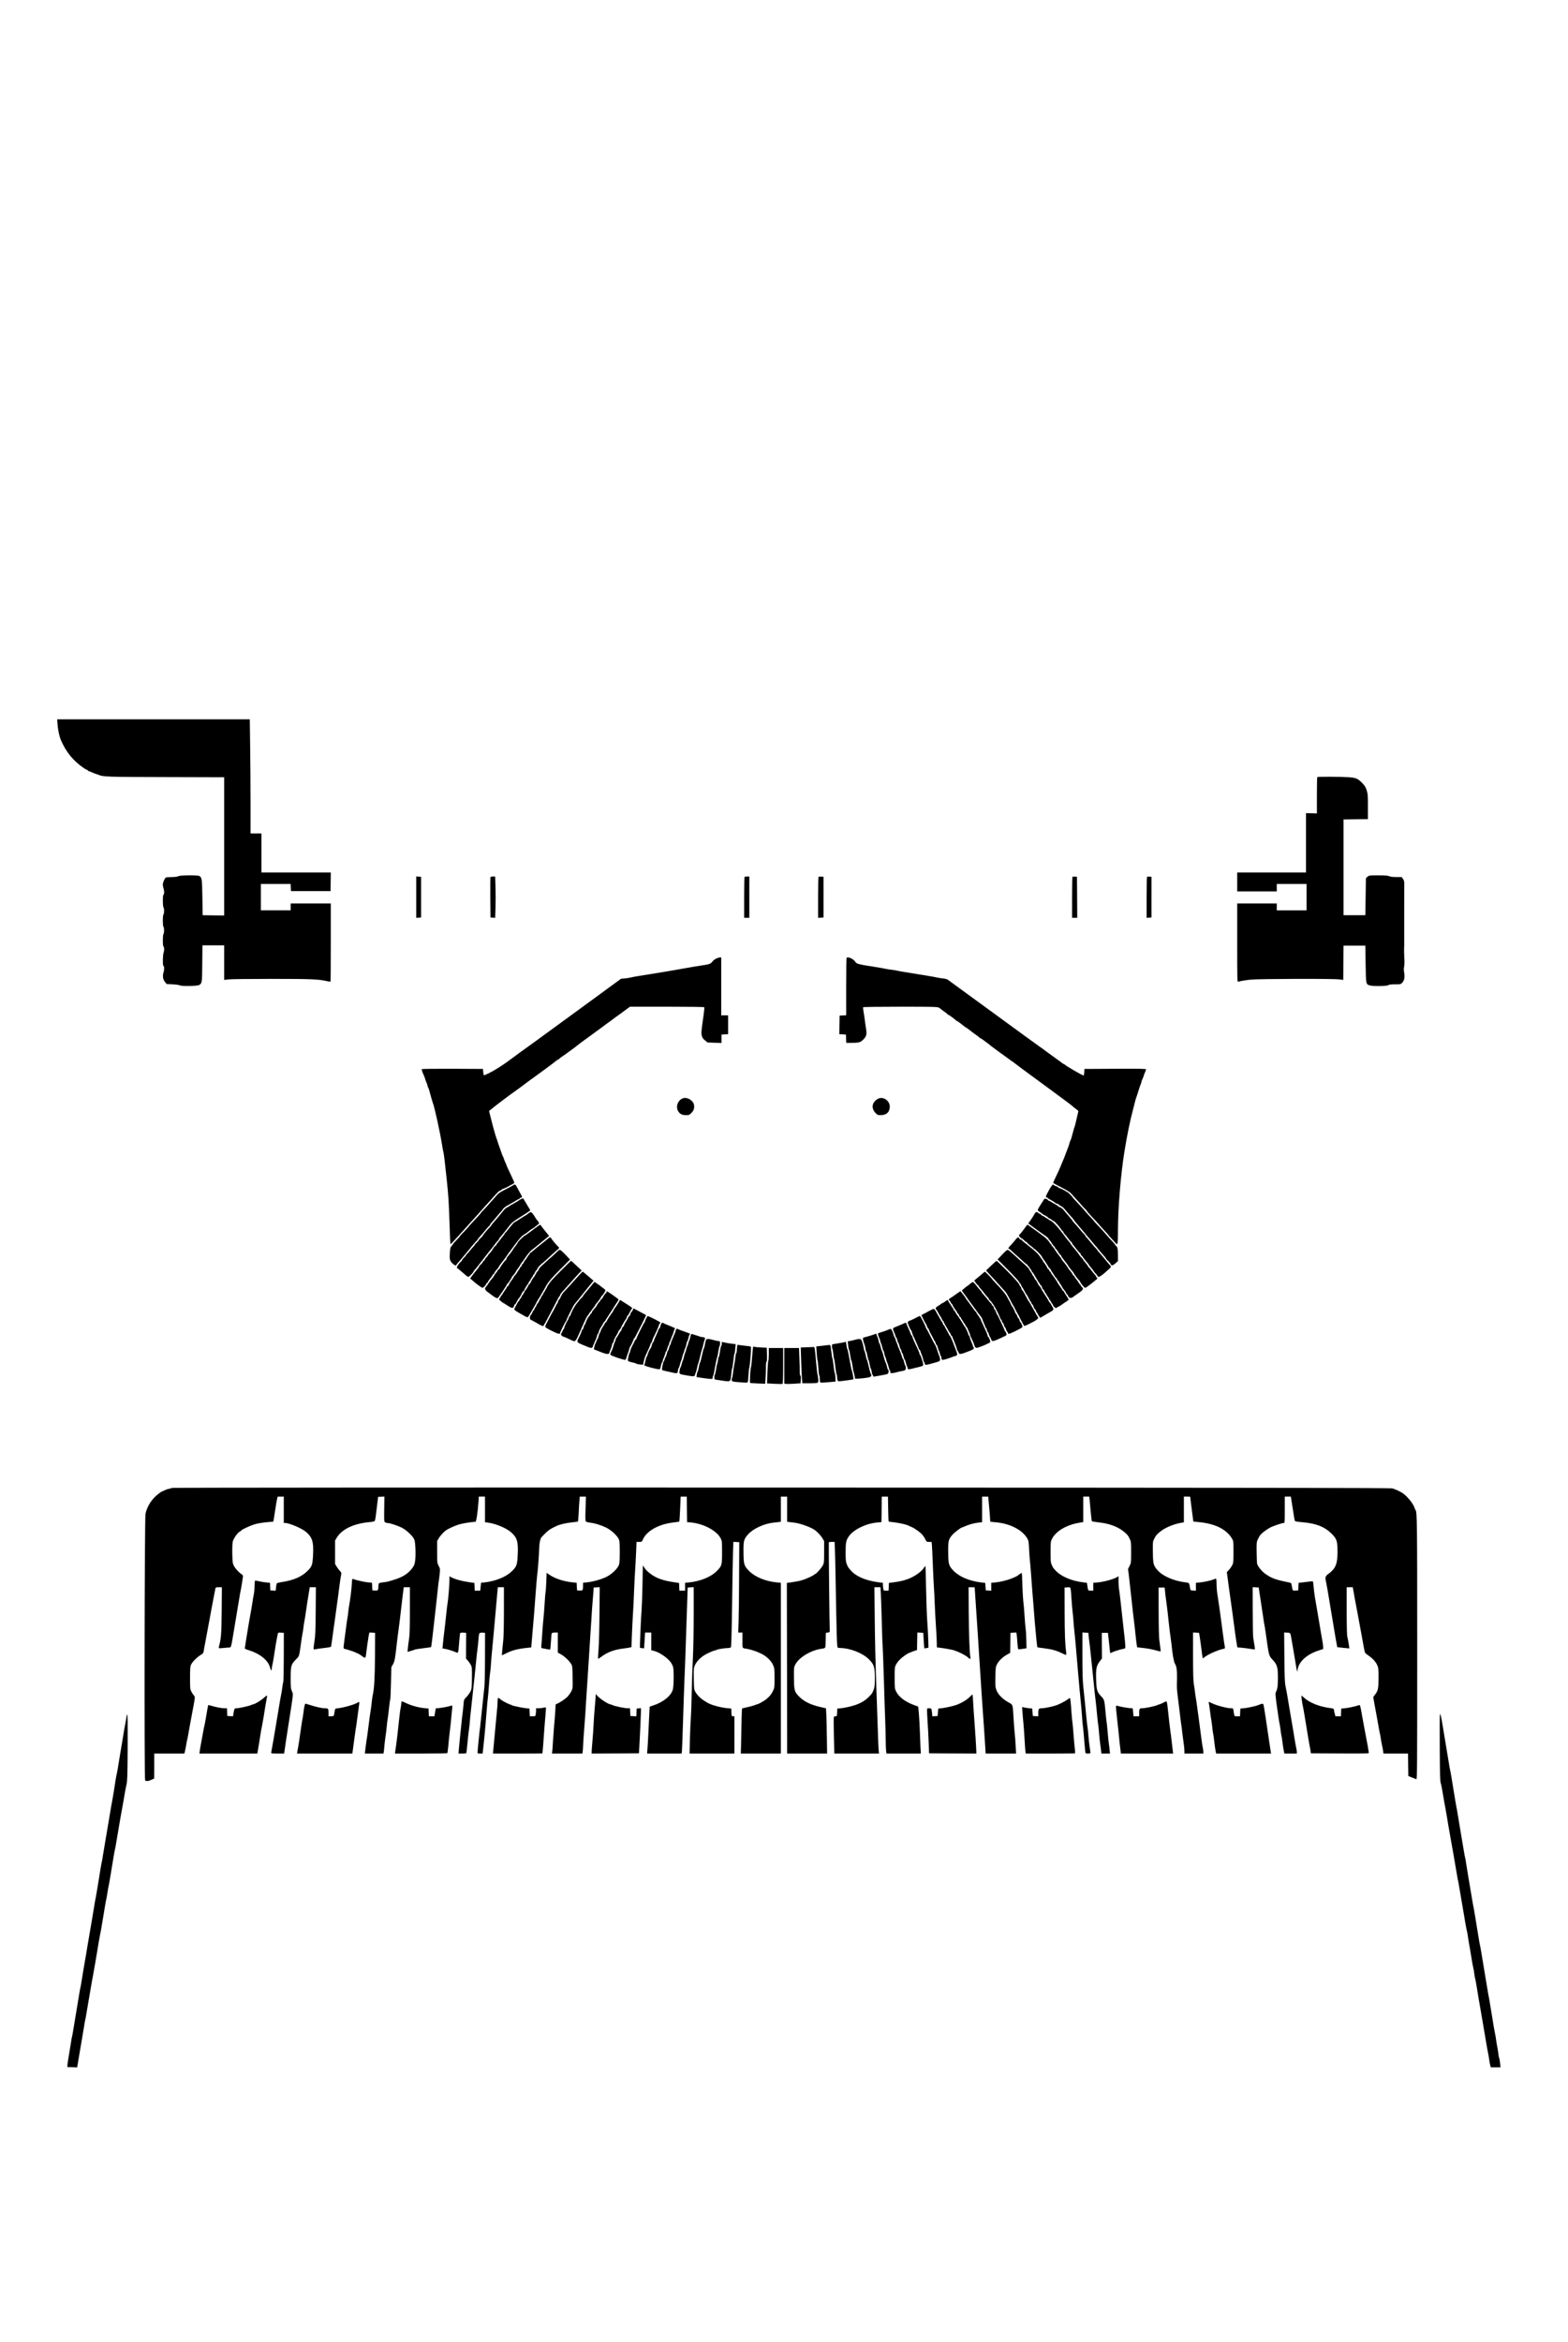 <?xml version="1.0" standalone="no"?>
<!DOCTYPE svg PUBLIC "-//W3C//DTD SVG 20010904//EN"
 "http://www.w3.org/TR/2001/REC-SVG-20010904/DTD/svg10.dtd">
<svg version="1.0" xmlns="http://www.w3.org/2000/svg"
 width="2735pt" height="4083pt" viewBox="0 0 2735 4083"
 preserveAspectRatio="xMidYMid meet">

<g transform="translate(0,4083) scale(0.1,-0.1)"
fill="#000000" stroke="none">
<path d="M1004 28198 c5 -82 32 -207 55 -263 91 -214 221 -373 407 -498 22
-15 45 -27 52 -27 7 0 12 -4 12 -10 0 -5 4 -10 10 -10 5 0 33 -11 62 -24 29
-13 64 -27 78 -30 14 -4 34 -11 45 -16 71 -32 165 -35 1173 -37 l1012 -3 0
-1205 0 -1205 -187 2 -188 3 -5 310 c-5 321 -8 340 -49 372 -24 19 -338 17
-371 -2 -16 -9 -56 -14 -115 -15 -49 0 -95 -4 -101 -8 -22 -14 -54 -87 -54
-122 0 -19 7 -53 14 -75 14 -40 12 -91 -5 -109 -13 -15 -11 -200 2 -213 15
-15 15 -111 0 -126 -15 -15 -15 -199 0 -214 15 -15 15 -111 0 -126 -13 -13
-15 -198 -2 -212 17 -19 19 -70 5 -110 -15 -44 -19 -220 -5 -229 17 -11 19
-71 4 -115 -21 -63 -12 -124 24 -169 l30 -37 104 -5 c59 -3 114 -11 128 -18
32 -19 307 -13 337 7 48 32 49 37 52 374 l3 317 190 0 189 0 0 -301 0 -302 73
9 c39 5 378 9 752 9 685 0 817 -5 967 -39 32 -7 60 -11 63 -8 3 3 5 311 5 684
l0 678 -350 0 -350 0 0 -60 0 -60 -260 0 -260 0 0 230 0 230 260 0 259 0 3
-62 3 -63 345 0 345 0 3 163 2 162 -605 0 -605 0 0 340 0 340 -95 0 -95 0 0
543 c0 299 -3 747 -7 995 l-6 452 -1680 0 -1680 0 7 -92z"/>
<path d="M22977 27283 c-4 -3 -7 -148 -7 -320 l0 -314 -95 3 -95 3 0 -517 0
-518 -600 0 -600 0 0 -165 0 -165 345 0 345 0 0 65 0 65 260 0 260 0 0 -230 0
-230 -260 0 -260 0 0 60 0 60 -345 0 -345 0 0 -686 c0 -637 1 -686 17 -680 34
13 102 25 218 38 140 15 1435 19 1547 4 l68 -9 2 299 3 299 190 0 190 0 5
-321 c6 -360 4 -353 79 -374 58 -16 292 -12 315 5 14 11 47 15 119 15 97 0 99
0 127 30 36 38 46 98 32 178 -7 40 -7 73 0 103 6 26 7 89 3 154 -4 61 -5 130
-4 155 2 25 3 93 2 153 0 59 0 134 0 167 0 33 0 110 0 170 0 61 0 137 0 170 0
337 0 392 1 465 1 48 -4 67 -22 93 l-23 32 -90 0 c-57 0 -103 5 -126 15 -26
11 -76 15 -194 15 -152 0 -159 -1 -186 -24 l-28 -24 -5 -324 -5 -323 -190 0
-190 0 0 835 0 835 213 3 212 2 0 218 c0 198 -2 223 -22 286 -17 53 -34 81
-73 121 -80 83 -111 97 -245 106 -142 10 -534 11 -543 2z"/>
<path d="M7260 25190 l0 -361 43 3 42 3 0 355 0 355 -42 3 -43 3 0 -361z"/>
<path d="M8555 25537 c-3 -6 -4 -167 -3 -357 l3 -345 41 -3 41 -3 6 177 c3 98
3 260 0 361 l-6 183 -39 0 c-22 0 -41 -5 -43 -13z"/>
<path d="M12987 25543 c-4 -3 -7 -165 -7 -360 l0 -353 45 0 45 0 0 360 0 360
-38 0 c-21 0 -42 -3 -45 -7z"/>
<path d="M14277 25544 c-4 -4 -7 -167 -7 -361 l0 -354 48 3 47 3 0 355 0 355
-40 3 c-23 2 -44 0 -48 -4z"/>
<path d="M18707 25544 c-4 -4 -7 -166 -7 -361 l0 -353 45 0 45 0 -2 358 -3
357 -35 3 c-20 2 -39 0 -43 -4z"/>
<path d="M20007 25544 c-4 -4 -7 -167 -7 -361 l0 -354 43 3 42 3 0 355 0 355
-35 3 c-20 2 -39 0 -43 -4z"/>
<path d="M12494 24120 c-23 -10 -54 -34 -69 -54 -30 -39 -53 -48 -175 -65 -77
-11 -193 -31 -335 -56 -44 -8 -123 -22 -175 -31 -96 -15 -181 -30 -390 -65
-63 -10 -160 -26 -215 -34 -55 -9 -113 -20 -130 -25 -16 -5 -62 -12 -101 -16
l-71 -6 -574 -420 c-316 -230 -605 -442 -644 -470 -113 -84 -495 -360 -535
-388 -12 -8 -46 -33 -75 -55 -147 -109 -186 -138 -231 -167 -27 -17 -69 -45
-94 -61 -83 -54 -232 -129 -240 -121 -5 5 -10 32 -12 59 l-3 50 -529 3 c-292
1 -534 -2 -538 -6 -7 -7 1 -32 42 -127 5 -11 14 -38 21 -60 6 -22 15 -44 19
-50 4 -5 11 -26 15 -45 4 -19 11 -39 15 -45 8 -9 20 -49 55 -182 9 -32 20 -67
24 -78 29 -67 132 -537 165 -755 7 -47 17 -96 21 -108 7 -26 25 -169 55 -457
32 -302 38 -398 51 -780 6 -198 13 -362 15 -364 5 -5 54 46 159 164 39 43 84
94 100 111 17 18 55 61 85 95 30 34 75 82 98 108 24 25 60 66 80 89 20 24 59
68 86 97 28 30 74 80 102 112 120 136 136 151 159 157 14 4 25 11 25 16 0 6 5
10 12 10 11 0 118 50 128 60 3 3 22 13 43 22 20 10 37 23 37 30 0 7 -15 44
-34 83 -59 123 -106 226 -106 233 0 4 -6 19 -14 34 -8 14 -19 43 -26 65 -7 21
-16 43 -20 48 -4 6 -13 26 -18 45 -6 19 -23 67 -37 105 -15 39 -31 86 -36 105
-6 19 -14 44 -19 55 -12 26 -78 264 -95 340 -8 33 -19 77 -25 98 -6 22 -10 40
-8 41 2 2 36 29 77 62 85 68 319 243 371 278 19 13 61 43 93 67 72 56 156 117
382 281 99 72 201 148 226 169 26 22 52 39 57 39 6 0 15 6 19 13 4 6 15 17 24
22 48 30 255 180 279 202 17 15 116 90 150 113 12 8 37 26 55 40 18 14 43 32
55 40 12 8 46 33 75 55 29 22 63 47 75 55 12 8 46 33 75 55 29 22 62 47 75 55
12 8 46 33 75 55 29 22 62 47 75 55 12 8 46 33 76 55 29 22 74 55 98 73 l45
32 645 0 c376 0 647 -4 650 -9 4 -5 -1 -58 -9 -118 -45 -317 -45 -327 -34
-376 9 -37 20 -55 56 -84 l45 -37 122 -4 121 -4 0 73 0 74 58 3 57 3 0 164 0
165 -60 0 -60 0 0 505 0 505 -22 -1 c-13 0 -42 -9 -64 -19z"/>
<path d="M14767 24133 c-4 -3 -7 -230 -7 -504 l0 -498 -57 -3 -58 -3 -3 -162
-2 -162 57 -3 58 -3 3 -72 3 -73 87 0 c132 0 159 7 207 54 58 56 68 96 50 200
-7 44 -17 108 -20 141 -4 33 -13 95 -21 138 -8 44 -11 83 -8 88 3 5 278 9 650
9 586 0 647 -2 672 -17 15 -9 32 -21 37 -27 6 -6 30 -24 55 -41 25 -16 49 -36
53 -42 4 -7 12 -13 18 -13 9 0 98 -65 130 -95 9 -8 19 -15 23 -15 6 0 94 -65
129 -95 9 -8 19 -15 22 -15 5 0 91 -63 125 -92 9 -7 36 -26 60 -43 25 -16 49
-36 53 -42 4 -7 13 -13 19 -13 5 0 32 -17 58 -37 26 -21 58 -45 70 -53 13 -8
34 -25 47 -37 14 -12 84 -64 155 -115 71 -51 152 -110 179 -130 26 -21 51 -38
55 -38 4 0 12 -6 18 -14 6 -7 232 -174 501 -371 270 -197 501 -369 515 -383
14 -13 44 -38 68 -55 23 -17 42 -33 42 -36 -1 -3 -7 -33 -15 -66 -8 -33 -21
-91 -30 -129 -8 -37 -18 -73 -21 -78 -3 -5 -12 -33 -19 -61 -26 -103 -47 -172
-55 -182 -4 -5 -10 -23 -14 -40 -4 -16 -15 -52 -26 -80 -66 -175 -94 -245
-111 -281 -10 -23 -19 -44 -19 -47 0 -5 -64 -145 -111 -241 -10 -22 -19 -43
-19 -47 0 -4 63 -39 141 -78 88 -45 151 -83 168 -103 14 -17 54 -61 87 -97 34
-36 78 -85 98 -109 20 -24 49 -55 66 -70 16 -15 30 -30 30 -35 0 -5 24 -34 54
-65 81 -85 168 -181 191 -210 11 -13 44 -49 73 -79 28 -29 52 -56 52 -59 0 -3
24 -31 54 -62 30 -32 63 -68 74 -81 37 -48 42 -23 42 222 1 398 48 968 114
1377 45 280 100 546 151 735 15 55 31 118 36 140 5 22 13 49 18 60 5 11 21 61
36 110 15 50 33 104 41 122 8 17 14 37 14 45 1 7 9 31 20 53 11 22 19 45 20
51 0 7 9 31 20 55 11 24 20 50 20 57 0 10 -111 12 -537 10 l-538 -3 -3 -57
c-2 -32 -6 -58 -9 -58 -22 0 -325 175 -331 192 -2 4 -8 8 -14 8 -6 0 -23 10
-38 23 -15 12 -37 29 -50 37 -12 8 -47 33 -76 55 -29 22 -79 58 -110 80 -31
22 -62 45 -68 50 -6 6 -38 28 -71 51 -33 22 -404 292 -825 600 -421 308 -776
567 -790 576 -14 9 -54 19 -90 22 -36 4 -81 11 -100 16 -19 5 -80 16 -135 25
-55 8 -152 24 -215 35 -63 11 -160 27 -215 35 -55 9 -116 20 -135 25 -19 5
-62 12 -95 15 -33 4 -76 11 -95 15 -19 5 -78 16 -130 24 -380 60 -373 58 -409
109 -33 44 -123 82 -144 60z"/>
<path d="M11910 21683 c-87 -33 -128 -147 -81 -224 30 -50 68 -69 135 -69 56
0 61 2 97 39 42 45 54 83 44 141 -13 78 -122 141 -195 113z"/>
<path d="M15315 21675 c-105 -57 -125 -162 -45 -246 35 -37 40 -39 96 -39 97
0 154 55 154 148 0 106 -117 184 -205 137z"/>
<path d="M8958 20173 c-1 -5 -59 -36 -128 -71 -94 -47 -134 -72 -160 -104 -19
-23 -57 -66 -84 -95 -27 -28 -56 -62 -65 -73 -9 -12 -42 -47 -73 -79 -32 -32
-58 -61 -58 -64 0 -4 -24 -31 -52 -62 -71 -74 -169 -182 -188 -207 -8 -11 -41
-45 -72 -77 -32 -32 -58 -61 -58 -65 0 -4 -27 -35 -60 -68 -33 -33 -60 -64
-60 -68 0 -5 -11 -20 -23 -32 -20 -20 -25 -38 -30 -112 -8 -115 -2 -143 41
-188 33 -34 72 -51 72 -30 0 4 17 26 38 49 20 22 62 71 92 108 30 37 65 79 78
94 12 14 26 31 30 36 24 33 109 131 120 138 6 4 12 12 12 17 0 4 15 24 33 43
17 19 39 43 47 53 48 60 117 140 128 147 6 4 12 13 12 19 0 6 10 20 23 32 12
12 47 53 77 90 30 38 70 84 88 102 17 19 32 37 32 41 0 9 43 47 70 61 14 7 43
23 65 37 22 13 51 30 65 37 14 7 27 15 30 19 3 3 20 12 38 20 17 8 32 17 32
21 0 5 6 8 14 8 26 0 27 19 3 57 -13 21 -36 63 -51 93 -16 30 -33 61 -38 68
-11 13 -34 16 -40 5z"/>
<path d="M18301 20089 c-65 -117 -68 -129 -42 -136 12 -3 21 -8 21 -12 0 -3
26 -19 58 -36 31 -16 60 -35 65 -42 4 -6 21 -14 37 -18 17 -4 30 -11 30 -16 0
-5 15 -15 33 -23 18 -7 45 -29 61 -47 43 -54 98 -117 134 -155 17 -19 32 -37
32 -40 0 -4 15 -23 33 -43 17 -20 50 -59 72 -86 22 -27 51 -61 65 -76 14 -15
33 -39 44 -53 10 -14 30 -39 45 -54 14 -16 40 -45 56 -66 17 -21 45 -54 62
-73 18 -19 36 -40 40 -48 8 -13 94 -114 126 -147 9 -10 17 -22 17 -26 0 -5 18
-25 39 -45 22 -20 42 -46 46 -57 10 -30 38 -24 84 18 l41 37 0 108 c0 106 -8
143 -36 160 -8 4 -14 12 -14 18 0 5 -22 32 -49 59 -27 28 -59 62 -70 77 -30
37 -158 178 -208 229 -24 23 -43 45 -43 49 0 3 -23 29 -51 58 -28 29 -60 63
-71 77 -30 37 -136 155 -195 216 -29 29 -53 56 -53 58 0 11 -84 96 -96 96 -7
0 -14 3 -16 8 -4 9 -111 62 -126 62 -7 0 -12 4 -12 10 0 5 -18 15 -40 21 -22
7 -40 16 -40 21 0 4 -6 8 -14 8 -7 0 -37 -41 -65 -91z"/>
<path d="M9090 19927 c-14 -6 -29 -15 -35 -20 -14 -12 -72 -46 -125 -75 -25
-13 -47 -27 -50 -31 -3 -4 -18 -13 -35 -20 -16 -6 -45 -31 -62 -54 -18 -23
-46 -58 -63 -77 -16 -19 -42 -50 -57 -69 -16 -18 -43 -49 -60 -69 -18 -20 -33
-39 -33 -43 0 -4 -17 -24 -37 -45 -46 -47 -107 -121 -112 -136 -2 -6 -19 -24
-37 -41 -19 -16 -34 -33 -34 -38 0 -5 -16 -24 -35 -42 -19 -17 -35 -35 -35
-40 0 -4 -12 -20 -27 -35 -16 -16 -44 -48 -62 -72 -19 -25 -41 -49 -48 -53 -7
-4 -13 -12 -13 -18 0 -5 -16 -24 -35 -42 -19 -17 -35 -37 -35 -44 0 -7 -6 -16
-13 -20 -7 -4 -27 -26 -45 -48 -31 -39 -41 -70 -23 -77 10 -3 65 -49 134 -110
23 -21 49 -38 57 -38 14 0 90 80 90 94 0 3 8 15 18 25 27 31 44 52 89 111 24
30 51 65 60 76 10 12 27 34 38 50 11 15 36 47 55 70 19 23 44 54 55 68 11 15
25 32 30 39 6 6 23 30 39 52 17 22 36 44 43 48 7 4 13 13 13 19 0 6 7 18 15
27 8 9 37 43 63 76 26 33 52 65 57 72 6 7 18 23 27 35 51 69 77 93 142 136 39
26 76 49 81 52 9 4 155 99 163 106 4 2 -17 41 -48 89 -10 17 -31 51 -46 78
-30 52 -28 51 -64 34z"/>
<path d="M18193 19894 c-15 -24 -43 -67 -61 -96 -18 -28 -32 -57 -30 -65 2 -8
17 -22 33 -31 17 -9 33 -21 36 -25 6 -9 35 -27 79 -49 14 -7 29 -18 33 -25 4
-7 13 -13 18 -13 6 0 25 -11 43 -25 18 -14 36 -25 40 -25 12 0 108 -110 130
-149 5 -9 15 -20 23 -24 7 -4 13 -14 13 -20 0 -7 8 -20 18 -28 18 -17 31 -33
76 -94 17 -22 36 -44 43 -48 7 -4 13 -13 13 -19 0 -6 7 -18 15 -27 9 -9 36
-43 61 -76 25 -33 52 -64 60 -68 8 -4 14 -14 14 -22 0 -8 6 -18 13 -22 8 -4
18 -15 23 -24 10 -18 59 -80 87 -110 9 -10 17 -22 17 -25 0 -3 20 -30 45 -58
25 -29 45 -56 45 -60 0 -4 13 -19 28 -34 16 -15 31 -35 35 -45 3 -9 14 -17 23
-17 15 0 86 51 125 89 8 9 29 27 45 41 43 36 48 49 30 68 -24 26 -56 64 -116
138 -30 37 -65 78 -77 90 -13 12 -23 24 -23 27 0 4 -15 22 -32 41 -18 18 -58
64 -88 102 -30 37 -65 78 -77 90 -13 12 -23 26 -23 32 0 6 -3 12 -7 14 -7 3
-68 71 -143 161 -14 17 -35 40 -47 52 -13 12 -23 26 -23 29 0 4 -28 40 -62 79
-35 39 -66 76 -70 82 -29 40 -67 75 -90 80 -16 4 -28 11 -28 15 0 4 -24 20
-52 35 -29 15 -60 33 -68 40 -8 7 -25 16 -37 19 -13 4 -23 11 -23 16 0 4 -13
13 -30 18 -28 10 -31 9 -57 -34z"/>
<path d="M9220 19680 c-14 -11 -30 -24 -37 -30 -7 -5 -15 -10 -18 -10 -3 0
-47 -27 -97 -60 -49 -33 -93 -60 -97 -60 -3 0 -17 -14 -31 -31 -14 -17 -33
-40 -44 -52 -10 -12 -30 -38 -45 -57 -14 -19 -32 -39 -38 -43 -7 -4 -13 -12
-13 -17 0 -6 -8 -18 -17 -28 -10 -11 -27 -31 -37 -46 -11 -15 -27 -36 -35 -46
-42 -49 -48 -57 -54 -73 -3 -9 -11 -17 -16 -17 -5 0 -18 -15 -30 -32 -40 -64
-46 -72 -73 -99 -16 -16 -28 -32 -28 -36 0 -4 -12 -19 -25 -32 -14 -13 -25
-28 -25 -35 0 -6 -9 -17 -20 -24 -11 -7 -20 -18 -20 -25 -1 -6 -14 -23 -30
-37 -17 -13 -30 -28 -30 -33 0 -5 -10 -22 -22 -37 -65 -80 -80 -98 -107 -136
l-30 -41 27 -24 c65 -60 172 -139 187 -139 18 0 64 48 65 68 0 6 5 12 10 12 6
0 14 8 17 18 6 16 36 58 66 92 8 8 17 23 20 33 4 9 11 17 17 17 5 0 10 5 10
11 0 11 32 55 65 90 8 9 15 19 15 23 0 5 18 31 40 60 50 64 48 61 90 121 19
28 38 55 42 60 5 6 55 73 112 150 79 107 115 147 152 170 27 16 51 32 54 35
12 12 89 70 95 70 3 0 11 5 18 10 7 6 33 27 59 46 47 36 47 36 30 63 -9 14
-20 29 -25 32 -5 4 -14 16 -20 27 -36 63 -74 112 -87 112 -8 -1 -26 -10 -40
-20z"/>
<path d="M18051 19678 c-27 -52 -99 -159 -113 -168 -4 -3 2 -12 13 -20 12 -8
75 -54 140 -103 66 -48 138 -99 159 -113 22 -15 40 -33 40 -40 0 -7 6 -17 13
-21 6 -4 18 -17 25 -28 7 -11 22 -35 33 -52 12 -18 25 -33 30 -33 5 0 9 -7 9
-15 0 -7 6 -18 13 -22 6 -4 18 -17 25 -28 7 -11 22 -35 33 -52 12 -18 25 -33
30 -33 5 0 9 -5 9 -11 0 -9 13 -29 65 -97 6 -7 17 -21 25 -31 8 -10 22 -29 30
-43 17 -29 57 -82 83 -109 9 -11 17 -22 17 -25 0 -11 94 -134 102 -134 4 0 8
-5 8 -11 0 -20 71 -109 87 -109 8 0 28 10 43 23 15 12 37 29 49 37 13 8 34 25
48 38 14 12 36 30 49 39 24 15 33 43 14 43 -5 0 -10 6 -10 13 0 7 -8 20 -17
29 -10 9 -38 43 -63 77 -24 34 -48 61 -52 61 -5 0 -8 5 -8 11 0 6 -20 35 -45
63 -25 29 -45 56 -45 60 0 4 -13 20 -30 36 -16 16 -30 32 -30 35 0 7 -80 109
-120 153 -16 19 -30 37 -30 40 0 7 -32 48 -63 82 -8 8 -33 42 -57 75 -24 33
-50 67 -59 77 -9 9 -27 31 -41 49 -40 53 -120 129 -136 129 -4 0 -22 11 -40
25 -18 14 -37 25 -43 25 -6 0 -11 4 -11 8 0 5 -16 14 -35 22 -19 7 -36 19 -39
27 -3 7 -12 13 -19 13 -8 0 -20 7 -27 15 -18 22 -45 18 -59 -7z"/>
<path d="M9335 19420 c-44 -33 -85 -63 -90 -67 -44 -34 -85 -63 -89 -63 -14 0
-126 -110 -126 -124 0 -7 -49 -76 -61 -86 -3 -3 -12 -16 -19 -30 -12 -23 -69
-98 -97 -128 -7 -7 -16 -24 -19 -38 -3 -13 -10 -24 -15 -24 -9 0 -99 -123 -99
-136 0 -5 -9 -15 -20 -22 -11 -7 -20 -16 -20 -22 0 -5 -10 -20 -23 -34 -12
-13 -29 -37 -37 -52 -8 -16 -22 -36 -30 -45 -25 -27 -64 -80 -80 -107 -8 -14
-23 -34 -32 -44 -30 -30 -22 -55 32 -95 147 -112 169 -122 191 -80 7 12 15 24
18 27 10 8 125 183 133 203 4 9 12 17 18 17 5 0 10 5 10 11 0 6 11 25 25 43
14 18 25 38 25 44 0 6 3 12 8 14 9 4 62 74 62 83 0 3 18 30 40 60 22 30 40 58
40 64 0 5 3 11 8 13 4 2 38 48 75 103 37 55 85 114 108 130 22 17 45 35 52 41
6 6 50 41 97 79 47 38 91 74 97 80 7 5 23 19 37 29 l24 20 -44 55 c-25 31 -52
66 -62 77 -9 12 -24 31 -32 43 -8 11 -17 21 -20 20 -3 0 -41 -27 -85 -59z"/>
<path d="M17881 19430 c-19 -27 -47 -64 -62 -82 -16 -18 -34 -39 -40 -46 -9
-10 -6 -19 12 -38 12 -13 26 -24 31 -24 5 0 22 -13 38 -30 16 -16 34 -30 40
-30 6 0 13 -6 16 -14 3 -7 26 -28 52 -47 26 -18 51 -39 55 -46 4 -7 12 -13 17
-13 5 0 31 -22 57 -49 55 -56 66 -68 83 -102 7 -13 16 -26 19 -29 10 -8 85
-124 93 -142 4 -10 12 -18 18 -18 5 0 10 -4 10 -10 0 -5 17 -35 38 -66 20 -31
42 -64 47 -73 6 -9 16 -20 23 -24 6 -4 12 -15 12 -23 0 -8 7 -17 15 -20 8 -4
15 -11 15 -17 0 -5 11 -25 25 -43 14 -18 25 -35 25 -39 0 -7 38 -62 57 -82 6
-7 15 -22 18 -33 3 -11 10 -20 14 -20 5 0 14 -14 21 -30 16 -39 51 -48 83 -23
14 10 33 24 43 31 142 96 154 111 114 147 -11 10 -20 24 -20 30 0 7 -7 15 -15
19 -8 3 -15 11 -15 17 0 6 -18 33 -40 59 -22 26 -40 52 -40 58 0 5 -7 12 -15
16 -8 3 -15 10 -15 17 0 10 -32 55 -65 90 -8 9 -15 19 -15 23 0 8 -68 98 -95
127 -8 9 -15 19 -15 23 0 7 -32 50 -88 121 -4 6 -23 34 -42 63 -18 28 -37 52
-42 52 -4 0 -8 7 -8 15 0 9 -7 18 -15 21 -8 4 -15 11 -15 18 0 14 -66 84 -104
111 -15 11 -33 25 -40 30 -6 6 -34 26 -61 45 -28 19 -54 38 -60 43 -32 26
-119 87 -124 87 -3 0 -21 -22 -40 -50z"/>
<path d="M9559 19237 c-15 -12 -44 -35 -64 -52 -21 -16 -47 -38 -59 -47 -12
-10 -48 -39 -81 -65 -32 -27 -67 -56 -77 -65 -10 -10 -22 -18 -28 -18 -5 0
-10 -7 -10 -15 0 -8 -3 -15 -7 -15 -5 0 -21 -23 -38 -50 -16 -27 -33 -50 -36
-50 -4 0 -12 -13 -19 -30 -7 -16 -16 -30 -20 -30 -4 0 -13 -13 -20 -30 -7 -16
-16 -30 -21 -30 -5 0 -9 -5 -9 -11 0 -6 -11 -25 -25 -43 -14 -18 -25 -36 -25
-39 0 -4 -8 -16 -17 -26 -29 -32 -40 -46 -53 -72 -7 -13 -16 -26 -19 -29 -12
-9 -61 -90 -61 -99 0 -5 -7 -11 -15 -15 -8 -3 -15 -10 -15 -16 0 -6 -18 -35
-40 -65 -22 -30 -40 -59 -40 -65 0 -5 -4 -10 -9 -10 -5 0 -13 -9 -16 -20 -3
-11 -13 -27 -21 -35 -14 -13 -12 -18 18 -45 18 -16 35 -30 39 -30 3 0 39 -22
80 -49 79 -53 103 -54 115 -6 3 14 10 25 15 25 7 0 20 20 51 80 7 14 16 28 21
31 10 7 30 40 52 87 8 17 19 32 24 32 5 0 11 8 15 18 7 21 34 67 64 109 12 17
22 36 22 42 0 6 5 11 10 11 6 0 10 5 10 12 0 6 11 26 25 44 14 18 25 37 25 43
0 6 4 11 8 11 5 0 14 16 22 35 8 19 17 35 22 35 4 0 14 15 22 34 8 18 40 56
72 82 33 27 76 65 96 84 90 84 181 166 194 173 15 9 19 33 7 39 -15 6 -133
146 -133 157 0 18 -23 12 -51 -12z"/>
<path d="M17695 19197 c-27 -34 -62 -74 -77 -88 -27 -25 -37 -49 -20 -49 5 0
31 -21 58 -47 28 -27 66 -61 85 -77 18 -15 59 -52 90 -82 31 -30 60 -54 63
-54 16 0 106 -120 106 -140 0 -6 4 -10 8 -10 5 0 16 -15 25 -32 10 -18 26 -46
37 -63 11 -16 27 -45 37 -62 9 -18 20 -33 25 -33 4 0 8 -7 8 -15 0 -9 6 -18
14 -21 8 -3 18 -19 21 -36 4 -16 12 -31 19 -34 7 -3 19 -20 26 -39 8 -19 17
-35 22 -35 4 0 8 -5 8 -11 0 -6 11 -25 25 -43 14 -18 25 -38 25 -44 0 -7 5
-12 10 -12 6 0 10 -5 10 -12 0 -6 11 -26 25 -44 14 -18 25 -37 25 -42 0 -17
52 -58 57 -44 3 6 9 12 14 12 9 0 82 45 106 65 6 5 30 21 52 35 23 13 41 29
41 35 0 5 -17 35 -38 65 -21 30 -41 63 -45 73 -3 9 -11 17 -17 17 -5 0 -10 5
-10 10 0 6 -18 35 -40 65 -22 30 -40 56 -40 59 0 8 -82 127 -102 150 -10 11
-18 26 -18 33 0 7 -5 13 -10 13 -6 0 -15 11 -20 25 -5 14 -14 25 -20 25 -5 0
-10 5 -10 10 0 11 -47 87 -67 108 -7 7 -13 17 -13 22 0 5 -6 15 -13 22 -7 7
-26 34 -42 59 -25 38 -94 104 -173 164 -7 5 -21 17 -31 25 -9 8 -35 28 -56 44
-22 17 -44 36 -48 43 -4 7 -14 13 -22 13 -8 0 -19 9 -25 20 -17 32 -32 24 -85
-43z"/>
<path d="M9760 19042 c-8 -2 -41 -30 -72 -61 -31 -31 -66 -63 -78 -72 -11 -9
-47 -40 -78 -69 -31 -29 -74 -67 -94 -86 -21 -19 -40 -45 -44 -59 -3 -14 -10
-25 -15 -25 -7 0 -20 -20 -51 -80 -7 -14 -16 -28 -21 -31 -10 -7 -30 -40 -52
-86 -8 -18 -20 -33 -25 -33 -6 0 -10 -5 -10 -10 0 -10 -48 -90 -61 -100 -3 -3
-12 -20 -20 -37 -8 -18 -17 -33 -20 -33 -4 0 -12 -15 -20 -32 -7 -18 -19 -37
-26 -41 -7 -4 -13 -15 -13 -22 0 -8 -4 -15 -8 -15 -5 0 -17 -17 -28 -37 -10
-20 -27 -50 -36 -67 -28 -52 -31 -48 92 -119 127 -73 123 -72 147 -32 7 11 32
54 55 95 24 41 48 84 55 95 7 11 20 36 29 55 9 19 20 37 23 40 4 3 27 39 50
80 23 41 46 82 52 90 5 8 15 26 22 40 37 76 102 155 257 309 l172 172 -23 26
c-100 109 -146 150 -159 145z"/>
<path d="M17483 18961 l-82 -86 184 -185 c101 -102 186 -195 190 -207 3 -13
10 -23 14 -23 5 0 14 -15 22 -32 7 -18 15 -35 18 -38 7 -6 30 -45 50 -85 8
-16 17 -32 21 -35 7 -5 21 -29 57 -100 10 -19 21 -36 26 -38 4 -2 7 -10 7 -17
0 -8 6 -18 14 -22 7 -4 19 -25 25 -45 7 -21 16 -38 21 -38 5 0 14 -16 21 -35
7 -19 17 -35 21 -35 4 0 8 -6 8 -12 0 -7 10 -26 23 -42 l23 -29 83 49 c45 27
93 55 105 61 47 26 51 40 22 83 -14 22 -26 44 -26 50 0 5 -4 10 -8 10 -5 0
-16 15 -26 33 -20 38 -32 57 -71 117 -45 68 -53 82 -70 118 -8 17 -19 32 -23
32 -4 0 -12 10 -18 23 -32 64 -46 87 -53 87 -4 0 -13 16 -21 35 -8 19 -17 35
-22 35 -4 0 -8 5 -8 12 0 6 -10 25 -23 42 -12 17 -29 44 -37 60 -8 16 -39 49
-69 75 -30 25 -72 62 -92 81 -105 99 -193 176 -207 181 -12 5 -40 -18 -99 -80z"/>
<path d="M9767 18661 c-103 -103 -187 -196 -187 -205 0 -9 -4 -16 -9 -16 -5 0
-14 -15 -22 -32 -7 -18 -15 -35 -18 -38 -4 -3 -13 -18 -21 -35 -8 -16 -21 -36
-27 -43 -7 -7 -13 -20 -13 -28 0 -8 -4 -14 -9 -14 -5 0 -15 -16 -22 -35 -7
-19 -16 -35 -19 -35 -4 0 -12 -16 -20 -35 -8 -19 -17 -35 -21 -35 -3 0 -13
-15 -20 -32 -7 -18 -19 -39 -26 -46 -7 -7 -13 -20 -13 -28 0 -8 -4 -14 -9 -14
-5 0 -14 -15 -22 -32 -7 -18 -15 -35 -18 -38 -31 -28 -39 -87 -13 -97 9 -4 54
-28 99 -54 104 -60 121 -66 130 -42 4 10 9 20 12 23 3 3 21 34 39 70 18 36 60
115 92 175 32 61 74 139 92 175 18 36 36 67 41 68 4 2 7 10 7 17 0 8 30 47 68
88 37 40 96 107 132 147 36 40 72 81 80 90 8 9 33 36 55 59 l40 42 -89 84
c-49 47 -92 85 -95 85 -4 0 -91 -85 -194 -189z"/>
<path d="M17287 18765 l-88 -84 53 -57 c87 -93 108 -116 167 -183 31 -35 72
-80 91 -100 42 -44 47 -50 141 -231 13 -25 26 -47 29 -50 3 -3 18 -32 34 -65
16 -33 32 -62 35 -65 3 -3 29 -51 56 -107 28 -56 55 -104 61 -107 6 -2 35 9
65 24 30 16 64 34 76 39 48 22 103 62 103 75 0 8 -6 21 -13 28 -7 7 -18 24
-24 38 -7 14 -30 57 -52 95 -22 39 -48 84 -57 100 -9 17 -20 32 -23 35 -6 5
-15 21 -74 133 -16 31 -34 57 -38 57 -4 0 -10 14 -14 30 -4 17 -11 30 -16 30
-5 0 -9 4 -9 10 0 28 -73 113 -227 268 -95 95 -176 172 -180 172 -4 -1 -48
-39 -96 -85z"/>
<path d="M10100 18598 c-150 -167 -195 -217 -238 -262 -50 -52 -63 -71 -88
-128 -10 -21 -20 -38 -24 -38 -5 0 -11 -12 -15 -27 -3 -15 -10 -30 -13 -33 -4
-3 -23 -36 -42 -75 -19 -38 -37 -72 -40 -75 -3 -3 -19 -32 -36 -65 -17 -33
-45 -86 -62 -118 -18 -31 -32 -65 -32 -75 0 -12 36 -34 116 -74 107 -53 144
-62 144 -35 0 14 93 201 103 205 4 2 7 9 7 16 0 16 123 260 141 280 8 8 25 30
39 47 14 18 41 51 60 74 19 24 44 55 55 69 11 15 25 32 31 39 6 6 41 50 78 96
l68 84 -33 29 c-19 16 -60 51 -91 78 -31 28 -60 50 -65 50 -4 0 -33 -28 -63
-62z"/>
<path d="M17139 18629 c-19 -17 -59 -51 -90 -76 l-56 -46 24 -36 c13 -20 31
-40 39 -44 8 -4 14 -12 14 -17 0 -5 15 -25 33 -44 17 -20 48 -56 67 -82 19
-26 45 -57 58 -69 12 -12 22 -27 22 -33 0 -6 6 -15 13 -19 30 -19 88 -106 135
-205 29 -59 52 -111 52 -117 0 -6 4 -11 9 -11 5 0 12 -13 16 -30 4 -16 11 -30
15 -30 5 0 15 -18 21 -40 7 -22 15 -40 19 -40 4 0 13 -18 20 -40 7 -22 17 -40
22 -40 4 0 8 -6 8 -14 0 -8 6 -16 13 -19 16 -6 234 101 241 119 5 13 -24 84
-35 84 -4 0 -10 13 -14 30 -4 16 -12 33 -19 37 -7 5 -19 25 -25 46 -7 20 -17
37 -22 37 -5 0 -9 6 -9 13 0 13 -48 109 -59 117 -4 3 -13 21 -21 40 -8 19 -16
37 -19 40 -3 3 -17 28 -31 55 -33 69 -88 136 -227 282 -29 31 -53 57 -53 60 0
7 -114 123 -121 123 -3 0 -21 -14 -40 -31z"/>
<path d="M10344 18454 c-10 -14 -28 -36 -39 -49 -11 -14 -33 -41 -50 -60 -16
-20 -42 -51 -57 -68 -16 -17 -28 -35 -28 -40 0 -5 -16 -23 -35 -41 -19 -19
-35 -36 -35 -39 0 -3 -13 -20 -29 -37 -16 -18 -35 -44 -42 -58 -8 -15 -16 -29
-19 -32 -10 -10 -60 -116 -60 -128 0 -6 -4 -12 -9 -12 -5 0 -15 -17 -22 -37
-6 -21 -15 -40 -18 -43 -12 -10 -61 -117 -61 -133 0 -10 -4 -17 -8 -17 -4 0
-14 -17 -21 -37 -8 -21 -19 -41 -25 -45 -11 -7 19 -48 36 -48 9 0 94 -37 153
-67 62 -31 65 -28 162 197 8 19 23 53 33 75 10 22 30 65 44 96 14 31 32 62 41
69 8 7 15 16 15 21 0 5 8 17 18 27 9 10 24 29 32 42 8 12 25 35 38 50 12 15
22 31 22 34 0 3 7 14 15 24 37 40 95 122 95 132 0 5 4 10 8 10 11 0 62 78 62
94 0 6 -9 18 -21 26 -12 8 -52 39 -89 68 -38 28 -72 52 -78 52 -5 0 -18 -12
-28 -26z"/>
<path d="M16916 18445 c-22 -19 -42 -35 -45 -35 -3 0 -26 -18 -50 -39 l-44
-37 19 -30 c10 -16 21 -31 24 -34 3 -3 22 -27 41 -55 18 -27 37 -54 42 -60 44
-58 95 -127 107 -145 15 -22 92 -125 109 -146 5 -6 12 -21 16 -35 4 -13 18
-48 31 -77 13 -29 24 -57 24 -62 0 -6 4 -10 9 -10 5 0 12 -16 15 -35 4 -19 11
-35 15 -35 5 0 14 -20 21 -45 7 -25 16 -45 20 -45 4 0 11 -15 16 -32 7 -23 17
-34 31 -36 19 -3 92 28 221 91 18 9 22 16 17 37 -4 14 -13 32 -21 41 -8 8 -14
19 -14 24 0 8 -36 86 -103 225 -12 25 -25 47 -28 50 -3 3 -12 22 -18 43 -7 20
-16 37 -21 37 -5 0 -11 14 -15 31 -4 17 -13 33 -21 36 -8 3 -14 11 -14 19 0 7
-6 17 -13 21 -7 4 -20 17 -28 29 -15 22 -92 114 -121 146 -10 10 -18 22 -18
26 0 5 -10 18 -22 29 -13 12 -43 49 -68 82 -25 33 -52 60 -60 61 -8 0 -33 -16
-54 -35z"/>
<path d="M10580 18306 c0 -9 -4 -16 -8 -16 -9 0 -62 -76 -62 -88 0 -4 -9 -13
-20 -20 -11 -7 -20 -19 -20 -27 0 -8 -4 -15 -9 -15 -8 0 -47 -55 -60 -84 -2
-5 -11 -16 -20 -26 -42 -46 -61 -73 -61 -86 0 -8 -5 -14 -10 -14 -6 0 -15 -11
-20 -25 -5 -14 -14 -25 -18 -25 -10 0 -62 -109 -62 -129 0 -6 -4 -11 -9 -11
-5 0 -14 -20 -20 -45 -6 -25 -16 -45 -21 -45 -6 0 -10 -5 -10 -11 0 -13 -34
-92 -60 -141 -34 -64 -31 -70 81 -116 129 -55 157 -61 165 -36 7 22 23 59 53
125 11 25 24 60 27 77 4 18 10 32 14 32 5 0 11 15 15 33 4 17 14 43 23 57 26
39 40 63 54 90 7 14 18 29 25 33 7 4 13 12 13 16 0 5 34 59 75 120 41 62 75
114 75 117 0 2 18 30 40 61 22 32 40 63 40 68 0 8 -175 133 -202 143 -4 2 -8
-3 -8 -12z"/>
<path d="M16670 18264 c-41 -30 -85 -59 -97 -66 -22 -11 -32 -38 -14 -38 5 0
14 -13 21 -30 7 -16 16 -30 21 -30 5 0 9 -5 9 -10 0 -11 47 -87 67 -108 6 -6
15 -21 18 -32 3 -11 10 -20 15 -20 4 0 13 -13 19 -30 5 -16 15 -30 20 -30 6 0
11 -5 11 -12 0 -6 11 -26 25 -44 14 -18 25 -37 25 -43 0 -6 5 -11 10 -11 6 0
10 -5 10 -12 0 -6 11 -26 25 -44 14 -18 25 -36 25 -41 1 -4 9 -26 20 -48 11
-22 19 -46 20 -53 0 -8 6 -26 14 -40 27 -54 55 -118 61 -144 9 -36 29 -51 57
-43 77 23 209 81 219 97 8 12 -20 88 -32 88 -4 0 -11 14 -14 32 -4 18 -16 48
-25 68 -10 19 -28 58 -40 85 -11 28 -27 62 -35 77 -8 14 -15 31 -15 37 0 7
-18 36 -40 66 -22 30 -40 59 -40 65 0 5 -3 10 -7 10 -5 1 -28 30 -53 66 -25
36 -64 89 -87 119 -24 29 -43 57 -43 60 0 4 -6 13 -12 20 -7 8 -26 32 -42 54
-17 23 -32 41 -35 40 -3 0 -40 -25 -81 -55z"/>
<path d="M10810 18161 c0 -9 -74 -125 -90 -141 -3 -3 -12 -18 -20 -35 -8 -16
-17 -32 -20 -35 -15 -14 -100 -148 -100 -157 0 -6 -7 -13 -15 -17 -8 -3 -15
-10 -15 -16 0 -6 -15 -32 -34 -58 -18 -27 -37 -63 -41 -80 -3 -18 -10 -32 -14
-32 -4 0 -14 -25 -21 -55 -7 -30 -17 -55 -22 -55 -4 0 -8 -6 -8 -13 0 -7 -9
-29 -20 -49 -25 -48 -37 -118 -20 -118 6 0 26 -6 43 -14 151 -64 209 -75 215
-41 2 11 12 38 22 60 10 22 21 57 25 78 4 20 11 37 16 37 4 0 11 15 15 34 3
19 21 58 40 86 19 29 37 63 40 76 3 13 10 24 15 24 5 0 15 15 24 33 22 47 75
140 90 157 7 8 17 27 20 43 4 15 11 27 16 27 5 0 14 11 19 25 5 13 20 42 34
64 l25 39 -32 24 c-18 13 -57 39 -87 57 -30 19 -65 40 -77 49 -14 9 -23 10
-23 3z"/>
<path d="M16485 18140 c-22 -16 -45 -29 -52 -30 -6 0 -13 -4 -15 -8 -1 -4 -24
-20 -50 -35 -49 -28 -58 -45 -35 -69 6 -7 20 -29 29 -48 20 -38 40 -72 49 -80
3 -3 11 -20 18 -37 8 -18 17 -33 22 -33 5 0 9 -6 9 -13 0 -7 20 -46 45 -86 25
-40 45 -77 45 -82 0 -5 4 -9 8 -9 4 0 14 -16 21 -35 7 -19 17 -35 22 -35 5 0
9 -5 9 -10 0 -6 9 -29 20 -53 22 -49 47 -116 62 -169 6 -21 14 -38 19 -38 4 0
9 -10 11 -22 4 -28 37 -28 112 1 28 11 72 28 98 38 49 19 66 39 48 57 -5 5
-10 16 -10 23 0 7 -11 36 -24 65 -13 29 -27 68 -31 86 -3 17 -11 32 -16 32 -5
0 -9 7 -9 17 0 16 -49 124 -61 133 -3 3 -14 19 -23 35 -9 17 -24 42 -34 57
-38 59 -82 124 -92 135 -5 7 -15 24 -22 38 -6 14 -15 25 -20 25 -4 0 -8 6 -8
13 0 8 -9 24 -20 37 -11 13 -20 27 -20 31 0 4 -6 14 -14 21 -7 8 -21 28 -30
46 -9 18 -18 32 -19 32 -1 -1 -20 -14 -42 -30z"/>
<path d="M11038 17993 c-7 -15 -18 -31 -25 -36 -6 -4 -14 -21 -18 -37 -4 -17
-11 -30 -16 -30 -5 0 -14 -12 -20 -27 -5 -14 -23 -46 -39 -70 -16 -24 -32 -54
-36 -68 -3 -13 -12 -26 -19 -29 -7 -2 -16 -18 -20 -35 -4 -17 -10 -31 -13 -31
-4 0 -22 -27 -40 -60 -18 -33 -37 -62 -43 -65 -5 -4 -9 -14 -9 -23 0 -9 -7
-30 -15 -45 -8 -16 -19 -47 -25 -70 -10 -37 -22 -68 -51 -128 -4 -9 -4 -22 1
-29 10 -16 238 -93 256 -86 7 3 18 24 24 48 6 24 17 57 25 73 7 17 16 46 20
65 4 19 10 37 14 40 10 8 61 114 61 127 0 6 4 13 8 15 4 2 17 21 28 43 11 22
58 113 104 202 46 90 82 165 79 167 -2 2 -52 29 -111 60 l-108 57 -12 -28z"/>
<path d="M16230 17988 c-36 -18 -67 -35 -70 -38 -3 -3 -24 -14 -48 -24 -23
-11 -41 -22 -40 -25 2 -3 18 -37 37 -76 18 -38 37 -72 41 -75 4 -3 13 -22 19
-42 7 -21 16 -38 21 -38 4 0 11 -12 15 -27 3 -15 24 -57 46 -94 21 -37 39 -72
39 -78 0 -6 4 -11 8 -11 5 0 14 -18 21 -40 6 -22 16 -40 20 -40 5 0 14 -23 21
-50 7 -28 16 -52 20 -55 5 -3 11 -23 15 -45 4 -22 11 -40 16 -40 5 0 9 -10 9
-22 0 -50 13 -54 92 -29 40 13 87 29 105 37 17 8 38 14 46 14 8 0 20 7 27 15
10 12 8 26 -10 72 -12 32 -28 74 -35 93 -31 84 -68 170 -74 170 -4 0 -12 12
-19 28 -7 15 -26 50 -42 77 -17 28 -33 58 -36 68 -4 9 -10 17 -14 17 -4 0 -11
11 -14 24 -3 14 -12 31 -19 38 -7 7 -18 24 -24 38 -7 14 -26 48 -43 75 -17 28
-33 58 -37 68 -3 9 -9 17 -13 17 -5 0 -10 7 -12 15 -2 13 -15 10 -68 -17z"/>
<path d="M11271 17847 c-11 -24 -21 -48 -21 -54 0 -6 -3 -13 -8 -15 -10 -4
-142 -270 -142 -286 0 -6 -4 -12 -9 -12 -5 0 -14 -12 -20 -27 -6 -16 -23 -50
-39 -78 -16 -27 -33 -68 -37 -90 -4 -22 -11 -42 -15 -45 -5 -3 -14 -33 -21
-68 -15 -74 -15 -75 71 -93 30 -6 60 -15 67 -21 6 -5 36 -12 65 -15 l54 -5 13
58 c7 33 18 73 26 89 63 136 85 188 91 210 3 14 10 25 14 25 5 0 12 15 15 33
4 17 16 48 26 67 31 57 87 184 94 213 4 15 11 27 16 27 5 0 9 6 9 13 0 9 -152
89 -220 115 -4 2 -17 -17 -29 -41z"/>
<path d="M15961 17849 c-41 -21 -79 -39 -85 -39 -6 0 -20 -7 -30 -15 -19 -14
-19 -16 9 -85 15 -38 32 -70 36 -70 4 0 11 -14 14 -32 4 -18 16 -48 25 -68 10
-19 26 -53 35 -75 10 -22 26 -58 35 -80 10 -22 21 -50 25 -62 3 -13 10 -23 15
-23 4 0 11 -12 15 -27 3 -15 15 -45 25 -68 10 -22 21 -59 25 -82 4 -24 11 -43
16 -43 5 0 9 -9 9 -19 0 -27 17 -30 75 -14 28 8 77 22 110 30 79 21 88 29 80
71 -3 19 -10 42 -15 51 -5 9 -18 49 -31 89 -12 40 -29 83 -38 95 -9 12 -46 81
-81 152 -35 72 -68 132 -72 133 -4 2 -8 8 -8 14 0 20 -95 208 -105 207 -5 0
-43 -18 -84 -40z"/>
<path d="M11530 17745 c-5 -14 -13 -37 -16 -50 -3 -14 -10 -25 -14 -25 -5 0
-12 -10 -15 -22 -7 -22 -16 -44 -64 -150 -11 -26 -21 -52 -21 -58 0 -5 -4 -10
-9 -10 -5 0 -14 -21 -21 -47 -6 -26 -15 -50 -19 -53 -12 -9 -48 -84 -56 -118
-3 -18 -10 -32 -15 -32 -4 0 -14 -31 -21 -70 -7 -38 -16 -70 -21 -70 -5 0 -3
-6 4 -13 17 -17 203 -66 254 -67 18 0 23 8 29 47 4 26 13 56 21 67 8 11 14 26
14 34 0 7 8 32 19 55 10 23 22 57 26 75 3 17 10 32 14 32 4 0 13 22 20 50 7
27 17 52 22 56 5 3 9 13 9 22 0 9 6 29 14 44 8 14 19 43 26 65 7 21 16 43 20
48 4 6 13 31 20 58 7 26 17 50 22 53 12 7 -14 20 -112 59 -41 16 -79 32 -84
37 -18 15 -36 8 -46 -17z"/>
<path d="M15760 17756 c-14 -7 -62 -28 -108 -46 -92 -36 -89 -31 -51 -117 11
-23 19 -49 19 -57 0 -9 4 -16 9 -16 5 0 14 -22 21 -50 7 -27 15 -50 19 -50 4
0 13 -25 20 -55 7 -30 16 -55 21 -55 4 0 11 -16 14 -35 4 -19 10 -35 15 -35 4
0 13 -25 20 -55 7 -30 16 -55 20 -55 5 0 14 -27 22 -60 7 -33 17 -60 21 -60 4
0 8 -11 8 -25 0 -30 17 -32 105 -9 33 8 80 20 105 26 61 14 69 22 60 61 -16
67 -44 147 -52 147 -4 0 -8 8 -8 17 0 9 -13 44 -29 77 -68 144 -90 193 -96
219 -4 15 -11 27 -15 27 -4 0 -11 11 -14 25 -4 14 -22 58 -41 98 -19 41 -35
79 -35 85 0 15 -19 15 -50 -2z"/>
<path d="M11790 17645 c-6 -14 -10 -29 -10 -32 0 -3 -6 -19 -14 -36 -52 -121
-66 -156 -66 -170 0 -9 -4 -18 -9 -21 -5 -4 -15 -29 -22 -56 -7 -28 -16 -50
-20 -50 -4 0 -13 -25 -20 -55 -7 -30 -16 -55 -20 -55 -4 0 -11 -15 -14 -32 -4
-18 -12 -36 -16 -39 -13 -7 -39 -148 -29 -154 4 -3 39 -12 76 -20 202 -46 190
-47 198 10 4 24 11 47 16 50 4 3 14 29 20 57 7 29 16 58 20 63 4 6 13 35 20
65 7 30 16 60 20 65 4 6 11 25 15 43 4 18 13 45 21 60 7 15 16 46 20 69 3 24
10 43 14 43 4 0 13 27 20 60 7 33 18 60 23 60 26 0 -13 20 -88 44 -69 23 -94
33 -138 54 -4 2 -12 -9 -17 -23z"/>
<path d="M15530 17663 c-8 -3 -24 -9 -35 -13 -29 -14 -105 -40 -147 -52 -34
-9 -37 -13 -32 -37 4 -14 12 -38 19 -53 8 -15 17 -42 20 -60 4 -18 11 -37 15
-43 4 -5 13 -36 20 -67 7 -32 16 -58 20 -58 4 0 11 -19 14 -43 4 -23 13 -55
21 -71 8 -16 15 -36 15 -45 0 -9 6 -28 14 -43 8 -15 20 -52 27 -83 7 -30 16
-55 21 -55 4 0 8 -12 8 -26 0 -25 1 -26 53 -19 28 4 59 11 67 15 8 4 38 11 65
15 72 11 85 20 85 60 0 19 -4 35 -8 35 -4 0 -14 27 -21 60 -8 33 -17 60 -21
60 -4 0 -11 12 -14 28 -9 35 -44 129 -62 164 -8 14 -14 32 -14 40 -1 7 -9 31
-20 53 -11 22 -19 48 -20 57 0 9 -6 23 -13 30 -7 7 -18 35 -25 63 -7 27 -17
52 -21 55 -5 3 -10 12 -12 21 -2 9 -11 14 -19 12z"/>
<path d="M12041 17523 c-7 -32 -17 -62 -21 -68 -4 -5 -11 -26 -15 -45 -4 -19
-11 -40 -15 -45 -5 -6 -14 -33 -21 -60 -6 -28 -15 -54 -19 -60 -4 -5 -14 -37
-21 -70 -7 -33 -16 -62 -19 -65 -4 -3 -13 -30 -20 -60 -7 -30 -17 -58 -22 -61
-5 -3 -11 -28 -14 -56 -8 -59 -10 -58 121 -80 136 -23 138 -23 148 12 6 17 13
39 18 50 4 11 13 45 19 75 6 30 15 64 20 75 5 11 13 40 19 65 20 89 43 175 51
195 5 11 14 45 20 75 6 30 17 65 23 78 13 27 -2 42 -40 42 -12 0 -34 5 -50 11
-15 6 -48 17 -73 24 -25 7 -52 16 -61 19 -12 6 -18 -5 -28 -51z"/>
<path d="M15255 17570 c-26 -11 -142 -46 -178 -54 -27 -6 -28 -9 -22 -47 4
-22 13 -52 20 -67 7 -15 16 -51 20 -79 4 -29 10 -53 14 -53 4 0 13 -34 20 -75
8 -41 17 -75 20 -75 4 0 13 -34 20 -75 7 -41 16 -75 20 -75 5 0 12 -25 16 -55
3 -30 11 -55 16 -55 5 0 9 -7 9 -16 0 -13 6 -15 28 -10 15 3 69 13 121 21 52
9 101 20 108 27 14 11 18 68 5 68 -5 0 -15 26 -22 58 -7 31 -15 59 -19 62 -7
5 -32 83 -52 165 -6 21 -14 44 -18 50 -5 5 -14 36 -21 68 -7 31 -16 57 -20 57
-4 0 -11 19 -14 43 -4 23 -13 55 -21 71 -8 16 -15 35 -15 42 0 16 -6 16 -35 4z"/>
<path d="M12323 17484 c-6 -3 -17 -37 -24 -77 -7 -40 -15 -74 -19 -77 -7 -6
-23 -66 -48 -180 -9 -41 -20 -76 -24 -78 -3 -2 -12 -35 -19 -75 -7 -40 -16
-74 -21 -78 -4 -3 -11 -25 -14 -50 l-6 -45 83 -13 c46 -7 110 -15 142 -18 53
-4 57 -3 57 16 0 12 4 29 10 39 5 9 14 44 19 77 18 107 46 240 52 250 4 6 12
50 19 98 8 48 17 90 22 93 4 3 8 23 8 45 0 34 -3 39 -22 39 -13 0 -56 9 -97
20 -75 20 -96 22 -118 14z"/>
<path d="M14915 17474 c-27 -8 -67 -17 -89 -21 l-39 -6 7 -71 c4 -38 10 -73
15 -76 5 -3 14 -47 21 -97 7 -51 16 -93 20 -93 4 0 13 -42 20 -92 7 -51 15
-97 19 -103 3 -5 11 -35 16 -65 l10 -55 55 1 c30 1 92 7 137 14 87 13 106 28
84 67 -10 17 -26 76 -54 198 -6 28 -14 52 -18 55 -3 3 -12 35 -19 73 -7 37
-16 69 -20 72 -5 3 -11 28 -15 56 -4 28 -15 74 -25 102 -16 45 -22 52 -47 54
-15 1 -50 -5 -78 -13z"/>
<path d="M12590 17405 c0 -19 -4 -35 -10 -37 -5 -1 -15 -45 -21 -95 -7 -51
-16 -93 -20 -93 -4 0 -11 -26 -15 -57 -3 -32 -10 -62 -14 -68 -4 -5 -13 -50
-20 -98 -8 -48 -17 -90 -22 -93 -4 -3 -8 -23 -8 -44 0 -39 0 -39 48 -45 26 -3
71 -10 101 -15 30 -6 69 -10 88 -10 42 0 49 16 59 131 4 46 10 86 14 89 4 3
13 61 21 130 7 69 16 127 20 130 4 3 10 42 14 87 l7 81 -68 7 c-37 4 -92 13
-121 20 l-53 12 0 -32z"/>
<path d="M14738 17434 c-4 -3 -55 -13 -115 -22 l-108 -17 -3 -33 c-2 -18 1
-39 6 -45 6 -7 13 -48 17 -92 4 -44 11 -84 15 -90 4 -5 13 -64 20 -130 7 -66
17 -124 21 -129 5 -6 9 -22 9 -37 0 -14 3 -41 6 -58 5 -25 11 -31 33 -31 23 0
244 30 247 34 5 4 -18 134 -26 151 -9 19 -15 48 -58 282 -9 50 -20 95 -24 99
-4 3 -10 33 -14 65 -6 55 -12 67 -26 53z"/>
<path d="M12856 17342 c-3 -25 -6 -58 -6 -73 0 -16 -4 -29 -9 -29 -4 0 -11
-35 -15 -77 -4 -42 -13 -104 -21 -137 -7 -34 -16 -95 -20 -136 -4 -41 -12 -81
-17 -87 -6 -7 -8 -23 -4 -36 5 -22 12 -24 128 -33 68 -6 130 -9 139 -6 14 3
18 25 24 125 4 67 11 128 16 137 7 14 29 266 29 338 0 30 -1 30 -67 37 -38 4
-91 10 -119 14 l-52 8 -6 -45z"/>
<path d="M14425 17379 c-27 -4 -81 -10 -119 -14 l-68 -7 7 -116 c4 -65 11
-121 15 -127 4 -5 11 -67 15 -137 4 -71 11 -128 16 -128 5 0 9 -27 9 -59 0
-38 4 -60 13 -63 6 -3 68 0 137 6 l125 11 -3 70 c-2 39 -7 74 -12 80 -4 5 -13
61 -20 124 -7 63 -16 122 -20 130 -5 9 -14 63 -20 121 -6 57 -14 107 -18 110
-4 4 -29 3 -57 -1z"/>
<path d="M13136 17352 c-2 -4 -10 -84 -17 -177 -7 -94 -15 -172 -19 -175 -11
-8 -26 -271 -16 -278 5 -3 67 -7 136 -10 l127 -5 6 93 c4 51 7 137 7 192 0 60
4 98 10 98 7 0 10 43 8 123 l-3 122 -105 5 c-58 3 -110 8 -117 13 -6 4 -14 4
-17 -1z"/>
<path d="M14066 17343 l-99 -4 8 -240 c4 -132 10 -273 14 -312 l6 -72 115 0
c63 0 126 3 140 7 23 7 25 11 22 65 -2 32 -7 67 -12 78 -4 11 -15 103 -24 205
-25 284 -24 280 -49 278 -12 -1 -66 -4 -121 -5z"/>
<path d="M13410 17221 c0 -60 -4 -111 -8 -113 -5 -1 -12 -91 -16 -199 l-6
-196 130 -7 c71 -4 134 -4 140 -1 6 4 10 118 10 316 l0 309 -125 0 -125 0 0
-109z"/>
<path d="M13680 17020 l0 -310 23 -5 c12 -3 76 -2 142 2 l120 8 3 68 c2 42 -1
67 -8 67 -6 0 -10 29 -10 73 0 41 -3 149 -7 240 l-6 167 -129 0 -128 0 0 -310z"/>
<path d="M2996 14891 c-3 -4 -24 -11 -46 -15 -22 -3 -57 -15 -78 -26 -20 -11
-40 -20 -45 -20 -5 0 -35 -20 -67 -45 -112 -86 -194 -214 -222 -344 -17 -79
-23 -4628 -7 -4647 17 -20 56 -17 110 9 l48 22 1 218 0 217 263 0 263 0 12 48
c6 26 16 78 22 116 6 38 13 72 15 76 2 3 11 46 19 96 16 91 43 242 77 419 44
232 44 234 21 258 -11 12 -31 42 -44 67 -22 43 -23 55 -23 240 0 167 3 200 18
231 28 56 107 133 183 178 24 14 33 28 37 57 3 22 15 89 27 149 11 61 30 160
41 220 11 61 29 157 40 215 11 58 26 139 33 180 29 153 56 296 62 323 6 25 10
27 60 27 l54 0 -3 -407 c-4 -405 -10 -487 -45 -615 -6 -21 -7 -39 -4 -41 4 -2
41 0 82 4 41 4 87 8 101 8 29 1 32 10 65 211 7 47 22 139 34 205 34 199 60
355 76 455 8 52 17 103 20 113 3 10 12 61 21 115 8 53 17 111 20 129 4 26 0
34 -24 50 -47 30 -110 100 -135 150 -21 43 -23 65 -26 205 -2 91 1 179 7 209
12 57 87 163 127 181 13 6 24 14 24 18 0 12 148 81 227 106 46 14 130 29 205
36 l126 12 11 65 c6 36 18 111 26 166 8 55 20 124 26 153 l12 52 54 0 53 0 0
-230 0 -230 23 0 c73 0 293 -94 364 -155 110 -94 135 -174 124 -395 -9 -178
-18 -205 -90 -279 -107 -109 -247 -170 -466 -203 -38 -6 -73 -15 -77 -21 -3
-6 -10 -37 -13 -69 l-7 -59 -47 3 -46 3 -3 66 -3 66 -69 7 c-38 3 -95 13 -126
21 -31 8 -61 12 -65 9 -5 -3 -9 -44 -9 -92 0 -48 -6 -116 -14 -152 -8 -36 -17
-90 -20 -120 -4 -30 -16 -100 -26 -155 -27 -147 -48 -271 -60 -345 -6 -36 -19
-119 -30 -185 -11 -66 -20 -125 -20 -131 0 -6 26 -19 58 -28 198 -59 345 -174
379 -297 17 -62 33 -77 33 -31 0 15 4 43 10 62 5 19 16 80 25 135 30 196 45
291 56 340 5 28 12 60 15 73 4 21 9 23 55 20 l50 -3 -1 -418 c0 -229 -4 -427
-9 -440 -5 -12 -12 -51 -16 -87 -4 -36 -11 -85 -17 -110 -5 -25 -16 -83 -24
-130 -7 -47 -23 -139 -34 -205 -11 -66 -29 -174 -40 -240 -40 -237 -49 -291
-64 -370 -9 -44 -15 -86 -16 -92 0 -10 29 -13 113 -13 l113 0 13 88 c7 48 19
128 26 177 8 50 23 151 35 225 92 589 87 539 61 599 -19 45 -21 68 -21 232 0
211 7 233 96 324 56 57 51 39 89 310 7 55 18 120 23 145 6 25 13 72 16 105 4
33 11 80 16 105 6 25 17 95 25 155 13 93 34 232 62 398 l6 37 54 0 53 0 -3
-412 c-2 -324 -7 -436 -20 -518 -9 -58 -17 -117 -17 -131 0 -26 2 -27 38 -19
20 5 88 14 150 21 65 7 115 17 117 23 3 13 22 143 40 281 8 55 23 168 35 250
39 284 61 440 75 559 9 65 20 137 25 159 8 38 6 43 -21 71 -16 17 -42 51 -57
76 l-27 45 0 205 0 205 29 48 c86 144 285 242 544 269 100 10 115 14 122 32 8
18 15 73 49 356 l6 55 55 3 55 3 -3 -218 c-3 -199 -2 -218 14 -230 10 -7 29
-13 43 -13 39 0 171 -44 248 -81 85 -43 203 -155 222 -214 19 -57 26 -287 11
-373 -9 -58 -19 -81 -53 -125 -69 -90 -159 -148 -301 -193 -123 -39 -136 -42
-206 -49 -36 -4 -68 -12 -72 -19 -4 -6 -8 -31 -8 -56 0 -63 -9 -72 -61 -68
l-44 3 -3 66 -3 67 -72 7 c-64 6 -215 40 -259 59 -14 7 -17 -4 -21 -86 -5 -92
-28 -276 -46 -373 -6 -27 -13 -79 -16 -115 -3 -36 -10 -87 -16 -115 -5 -27
-16 -104 -24 -170 -9 -66 -19 -147 -24 -180 -5 -33 -12 -86 -15 -117 -6 -57
-6 -58 21 -64 40 -9 144 -43 168 -54 11 -5 31 -14 45 -20 31 -12 56 -28 93
-57 42 -33 54 -29 60 20 11 96 38 286 48 340 l12 58 50 -3 50 -3 -2 -400 c-2
-382 -14 -588 -41 -695 -4 -19 -11 -66 -15 -105 -3 -38 -11 -97 -16 -130 -10
-58 -22 -144 -53 -390 -8 -66 -18 -133 -22 -150 -3 -16 -11 -76 -18 -132 l-12
-103 162 0 162 0 6 28 c3 15 8 63 11 107 4 44 13 118 20 165 8 47 16 119 20
160 3 41 10 100 15 130 6 30 16 119 25 198 8 79 18 148 22 155 4 6 9 135 13
287 l6 275 28 50 c30 52 37 89 71 390 8 72 19 159 25 195 5 36 17 128 26 205
33 283 42 362 54 458 l13 97 54 0 53 0 0 -405 c0 -303 -4 -427 -14 -492 -8
-49 -17 -120 -21 -160 l-6 -71 59 18 c33 9 64 20 70 24 5 3 70 13 143 22 74 9
136 18 138 20 4 4 19 117 46 364 17 151 30 268 45 398 6 48 17 152 25 232 8
80 17 155 20 167 3 12 9 62 14 112 10 89 9 93 -17 143 -27 51 -27 55 -27 243
l0 190 28 48 c25 42 74 97 121 135 34 27 155 83 231 106 66 20 228 46 288 46
15 0 40 163 53 348 l6 92 54 0 54 0 0 -224 0 -223 53 -7 c132 -17 318 -94 401
-167 106 -93 128 -166 117 -389 -9 -184 -18 -208 -104 -293 -100 -97 -280
-171 -474 -193 l-62 -6 -7 -69 -7 -69 -48 0 -48 0 -3 67 -3 68 -80 11 c-140
20 -248 49 -326 89 l-29 16 0 -78 c0 -79 -25 -364 -35 -406 -3 -12 -12 -87
-20 -167 -8 -80 -19 -179 -24 -220 -18 -141 -34 -285 -38 -336 l-5 -51 42 -7
c47 -7 148 -39 195 -61 39 -18 40 -16 54 171 7 82 14 155 16 162 3 9 21 12 56
10 l51 -3 -2 -225 -1 -225 31 -33 c17 -19 40 -53 52 -75 21 -40 22 -53 20
-231 -3 -178 -5 -192 -27 -237 -14 -26 -45 -69 -69 -94 -44 -44 -44 -46 -51
-132 -4 -49 -11 -117 -16 -153 -6 -36 -17 -132 -24 -215 -8 -82 -19 -186 -24
-230 -5 -44 -12 -119 -16 -167 l-7 -88 66 0 c35 0 67 4 70 8 3 5 12 87 21 183
9 96 20 197 25 224 5 28 11 88 15 135 3 47 12 139 20 205 8 66 19 165 24 220
11 111 25 241 41 385 6 52 17 163 25 245 7 83 18 179 24 215 5 36 13 111 17
167 4 64 11 107 20 113 7 6 31 10 54 8 l41 -3 -1 -425 c0 -234 -5 -463 -10
-510 -28 -264 -51 -482 -65 -615 -8 -82 -17 -160 -20 -171 -4 -19 -35 -339
-35 -371 0 -9 15 -13 44 -13 l44 0 6 48 c20 182 28 258 42 417 8 99 20 236 25
305 5 69 13 159 19 200 5 41 14 147 20 235 6 88 15 183 20 210 5 28 12 100 15
160 3 61 11 148 16 195 5 47 16 162 24 255 8 94 19 217 25 275 5 58 14 159 20
225 6 66 16 177 22 248 l12 127 53 0 53 0 0 -412 c0 -227 -5 -456 -11 -508
-12 -106 -26 -264 -25 -267 1 -1 31 13 67 31 115 58 202 81 390 101 l56 6 7
87 c4 48 13 159 21 247 16 173 27 319 50 630 8 110 19 238 24 285 16 125 34
372 36 475 2 91 17 164 38 193 7 9 39 43 73 76 53 53 98 82 199 127 55 25 161
49 255 59 57 6 107 13 111 15 3 3 9 69 13 147 3 79 9 176 13 216 l6 72 54 0
54 0 -7 -210 c-5 -154 -4 -213 5 -223 6 -8 39 -18 74 -21 83 -10 186 -41 277
-85 99 -47 212 -156 231 -221 14 -50 14 -369 -1 -420 -18 -64 -109 -157 -204
-210 -87 -48 -238 -92 -358 -105 l-68 -7 0 -57 c0 -74 -7 -83 -61 -79 l-44 3
-3 66 -3 67 -71 7 c-156 15 -312 67 -413 138 l-40 29 -6 -159 c-4 -87 -9 -167
-13 -178 -3 -11 -10 -101 -16 -200 -6 -99 -15 -214 -20 -255 -5 -41 -14 -149
-20 -240 -5 -91 -13 -191 -16 -222 -6 -54 -5 -57 17 -62 13 -2 48 -9 78 -15
30 -6 56 -10 58 -7 2 2 8 65 13 139 4 75 11 140 15 146 3 6 28 11 56 11 l49 0
0 -174 0 -175 55 -31 c65 -37 142 -110 176 -165 23 -38 24 -49 27 -233 4 -193
3 -194 -23 -247 -15 -29 -44 -70 -64 -91 -38 -40 -130 -103 -179 -123 l-30
-13 -6 -116 c-4 -64 -13 -182 -21 -262 -7 -80 -16 -201 -20 -270 -3 -69 -8
-144 -12 -167 l-5 -43 265 0 266 0 5 33 c3 17 7 88 10 157 4 69 10 172 16 230
5 58 14 182 20 275 5 94 14 238 20 320 5 83 14 220 20 305 17 276 30 482 40
625 6 77 17 250 25 384 7 134 19 294 25 355 5 61 11 134 13 161 l2 50 53 3 53
3 -4 -458 c-2 -258 -9 -529 -16 -621 -8 -90 -11 -165 -8 -168 3 -3 29 13 58
35 102 78 227 124 379 142 52 6 106 15 120 19 l25 7 7 199 c4 109 12 267 17
349 6 83 16 272 21 420 6 149 15 326 20 395 5 69 12 203 16 298 l7 172 46 0
c45 0 47 1 68 48 68 148 281 264 532 291 51 6 96 13 100 16 3 4 10 103 15 221
l9 214 53 0 54 0 2 -222 3 -223 75 -7 c217 -22 443 -144 510 -274 24 -47 25
-56 25 -244 0 -225 -3 -237 -89 -325 -103 -105 -287 -181 -485 -201 l-71 -7 0
-68 0 -69 -50 0 -49 0 -3 67 -3 67 -85 13 c-196 28 -320 73 -420 152 -56 44
-80 69 -106 110 l-21 32 -6 -333 c-3 -183 -11 -385 -16 -448 -10 -112 -33
-651 -28 -656 1 -1 18 -4 37 -6 l35 -3 9 138 8 137 54 0 54 0 0 -154 0 -154
48 -12 c95 -24 237 -121 294 -202 15 -20 32 -56 39 -80 16 -58 12 -334 -5
-393 -35 -114 -169 -221 -353 -280 l-51 -17 -6 -111 c-3 -62 -10 -213 -16
-337 -6 -124 -13 -258 -17 -297 l-6 -73 300 0 301 0 6 33 c3 17 12 255 20 527
8 272 20 601 25 730 6 129 16 393 22 585 6 193 16 501 23 685 l11 335 53 3 52
3 0 -473 c0 -270 -6 -597 -14 -763 -8 -159 -18 -436 -21 -615 -3 -179 -10
-374 -15 -435 -5 -60 -12 -224 -16 -362 l-6 -253 391 0 391 0 0 325 0 325 -25
0 c-23 0 -24 3 -27 68 l-3 67 -65 6 c-114 10 -272 52 -342 91 -108 60 -174
118 -219 193 -22 38 -24 50 -27 227 -3 182 -3 190 21 242 35 77 117 153 218
202 46 23 100 45 119 49 19 4 40 11 45 15 13 10 144 30 193 30 22 0 44 6 51
13 7 9 14 245 21 753 5 406 13 817 16 912 l6 173 52 -3 51 -3 -3 -600 c-1
-330 -5 -684 -9 -787 l-6 -188 37 0 36 0 0 -135 c0 -151 -9 -135 85 -150 43
-7 147 -39 180 -55 11 -5 31 -14 45 -20 99 -42 189 -125 226 -209 22 -50 24
-66 24 -223 0 -168 0 -171 -30 -232 -28 -59 -81 -118 -143 -159 -48 -32 -116
-67 -127 -67 -7 0 -26 -7 -43 -15 -18 -8 -74 -23 -126 -35 -52 -11 -96 -22
-98 -24 -2 -2 -6 -114 -9 -248 -2 -133 -6 -309 -8 -390 l-4 -148 349 0 349 0
0 1489 0 1488 -69 7 c-198 18 -385 96 -489 203 -83 86 -91 111 -93 320 -2 203
4 230 80 315 87 98 277 186 436 203 33 3 77 8 98 11 l37 6 0 219 0 219 55 0
55 0 0 -219 0 -219 38 -6 c20 -3 62 -8 92 -11 105 -12 305 -87 365 -137 50
-41 96 -93 121 -135 l29 -48 0 -190 c0 -181 -1 -192 -24 -237 -23 -44 -116
-148 -132 -148 -4 0 -14 -6 -21 -13 -7 -7 -33 -23 -58 -34 -123 -58 -186 -76
-335 -97 l-80 -11 0 -63 c1 -34 2 -703 3 -1487 l2 -1425 348 0 349 0 -4 273
c-2 149 -6 327 -9 394 l-6 122 -91 21 c-175 40 -289 95 -373 179 -87 87 -93
107 -95 326 -2 189 -2 190 25 240 66 122 261 241 441 270 93 15 84 -1 87 148
l3 132 35 5 c30 4 35 9 33 30 -4 63 -20 1536 -16 1543 2 4 26 7 53 7 l48 0 6
-152 c3 -84 8 -299 11 -478 19 -1063 23 -1203 37 -1211 7 -5 29 -9 48 -9 167
-1 387 -88 495 -195 90 -89 105 -136 105 -326 0 -127 -3 -156 -21 -206 -12
-31 -26 -62 -31 -67 -82 -98 -156 -151 -278 -196 -66 -25 -217 -58 -280 -62
l-45 -3 -3 -67 c-3 -64 -4 -68 -27 -68 -13 0 -27 -5 -30 -11 -4 -5 -4 -152 0
-325 l8 -314 390 0 390 0 -6 53 c-4 28 -11 210 -17 402 -6 193 -15 467 -21
610 -18 502 -28 894 -32 1363 l-5 472 53 0 53 0 6 -112 c4 -62 11 -286 17
-498 5 -212 12 -401 15 -420 2 -19 12 -276 21 -570 8 -294 19 -614 23 -710 4
-96 8 -247 9 -336 0 -89 4 -182 7 -208 l7 -46 300 0 299 0 -6 103 c-3 56 -8
183 -11 282 -3 99 -11 237 -17 307 l-12 127 -75 28 c-151 54 -266 142 -313
240 -21 45 -23 60 -23 233 0 175 1 187 23 229 32 59 82 111 153 160 33 23 62
41 65 41 3 0 20 7 37 15 18 8 50 20 72 27 l40 13 3 153 3 153 52 -3 52 -3 7
-134 c5 -74 9 -135 11 -137 1 -1 18 1 37 5 l35 7 -3 129 c-2 72 -10 220 -18
330 -8 110 -17 372 -21 583 -3 210 -9 382 -12 382 -4 0 -14 -13 -23 -28 -41
-69 -166 -157 -283 -200 -78 -28 -140 -42 -245 -56 l-85 -11 -3 -67 -3 -68
-43 0 c-42 0 -44 1 -50 38 -3 20 -6 51 -6 68 l0 31 -82 10 c-218 28 -398 107
-481 210 -10 13 -25 29 -32 37 -8 8 -23 38 -35 67 -17 46 -20 77 -20 211 0
169 8 207 58 278 82 116 297 221 490 238 l77 7 3 223 2 222 54 0 54 0 4 -214
c1 -118 6 -217 9 -220 3 -3 50 -10 105 -16 90 -10 224 -42 249 -60 6 -4 26
-13 45 -20 45 -17 147 -89 186 -132 16 -18 40 -54 53 -80 22 -46 24 -48 66
-48 l44 0 5 -42 c3 -24 10 -173 16 -333 6 -159 15 -346 20 -415 5 -69 12 -206
15 -305 4 -99 13 -273 21 -387 8 -114 14 -241 14 -283 0 -41 1 -75 3 -75 45 0
251 -34 298 -50 85 -27 200 -85 239 -121 38 -35 54 -37 47 -6 -15 56 -27 410
-30 800 l-2 427 53 0 c28 0 53 -1 53 -2 1 -2 7 -97 14 -213 7 -115 18 -277 24
-360 10 -146 22 -321 41 -635 6 -85 15 -222 20 -305 6 -82 15 -222 20 -310 5
-88 17 -252 25 -365 15 -207 33 -462 42 -622 l5 -88 266 0 265 0 -7 133 c-3
72 -11 168 -16 212 -5 44 -14 160 -20 258 -15 264 -9 246 -93 292 -100 56
-178 135 -206 210 -20 54 -22 74 -19 230 3 152 5 175 25 215 35 71 107 139
196 185 l37 20 2 130 c1 71 2 150 2 175 l1 45 51 3 51 3 7 -38 c3 -21 9 -84
12 -140 4 -56 10 -106 13 -111 4 -5 34 -4 76 3 l70 11 -3 135 c-1 74 -6 166
-12 204 -5 39 -14 147 -20 240 -6 94 -15 202 -21 240 -5 39 -12 166 -16 283
-3 116 -8 212 -10 212 -5 0 -57 -33 -63 -41 -8 -10 -61 -36 -121 -59 -83 -32
-191 -58 -274 -66 l-75 -7 0 -69 0 -69 -47 3 -48 3 -5 65 -5 65 -65 8 c-209
24 -384 98 -487 203 -83 86 -92 114 -94 322 -2 199 5 228 74 307 30 35 147
125 162 125 3 0 24 9 48 19 73 33 170 60 240 67 l67 7 0 223 0 224 53 0 54 0
16 -177 c10 -98 17 -197 17 -220 0 -28 4 -43 13 -43 6 0 55 -5 107 -10 236
-25 442 -133 526 -276 26 -43 28 -58 35 -208 5 -88 11 -174 14 -191 3 -16 12
-122 20 -235 14 -192 19 -264 45 -580 6 -69 15 -183 20 -255 12 -149 40 -428
44 -432 2 -2 56 -10 122 -18 130 -16 211 -38 305 -85 34 -16 66 -30 71 -30 7
0 8 19 4 53 -19 141 -25 307 -26 697 l-1 425 50 3 c61 4 56 17 71 -208 6 -91
15 -194 20 -230 5 -36 12 -110 15 -165 4 -55 11 -134 16 -175 5 -41 16 -154
24 -250 24 -283 35 -409 45 -520 6 -58 15 -159 20 -225 6 -66 17 -183 25 -260
8 -77 17 -185 20 -240 3 -55 10 -131 16 -170 5 -38 16 -152 23 -252 8 -100 17
-187 21 -193 9 -15 85 -13 85 3 0 6 -6 55 -14 107 -8 52 -17 138 -21 190 -3
52 -11 120 -16 150 -5 30 -16 127 -24 215 -15 158 -22 231 -50 498 -11 97 -15
255 -15 538 l0 400 53 -3 52 -3 2 -40 c2 -22 7 -71 13 -110 6 -38 17 -137 25
-220 9 -82 24 -233 35 -335 11 -102 26 -252 34 -335 9 -82 18 -163 21 -180 2
-16 12 -106 20 -199 9 -93 17 -172 19 -175 3 -3 9 -69 16 -146 6 -77 15 -165
20 -195 5 -30 12 -81 15 -112 l6 -58 75 0 75 0 -7 68 c-3 37 -10 92 -15 122
-4 30 -13 116 -19 190 -6 74 -15 160 -20 190 -5 30 -14 115 -20 188 -14 166
-20 186 -69 236 -74 77 -85 111 -91 286 -7 192 3 249 60 324 l41 54 -2 224 -1
223 53 0 54 0 6 -50 c3 -27 12 -106 19 -175 7 -69 14 -126 16 -128 1 -2 16 4
33 13 37 18 139 51 194 60 35 7 37 9 36 44 0 34 -14 173 -38 376 -27 234 -32
279 -46 415 -8 80 -20 169 -25 199 -6 30 -10 95 -10 144 l0 89 -22 -14 c-60
-38 -233 -85 -345 -95 l-73 -6 0 -68 0 -69 -44 0 c-49 0 -46 -4 -61 96 l-6 41
-57 7 c-207 23 -395 103 -492 209 -40 43 -44 50 -65 97 -18 39 -20 66 -20 225
0 167 2 183 23 225 68 137 252 246 477 284 l70 12 0 222 0 222 51 0 52 0 7
-47 c3 -27 12 -122 19 -211 8 -90 18 -168 22 -172 5 -4 59 -13 119 -20 179
-18 328 -73 434 -158 63 -51 78 -69 106 -129 24 -49 25 -61 25 -235 0 -183 0
-184 -29 -240 -16 -31 -28 -58 -25 -60 2 -3 11 -67 19 -144 8 -76 24 -218 35
-314 10 -96 24 -220 30 -275 6 -55 17 -149 25 -210 8 -60 17 -141 20 -180 5
-57 26 -225 29 -232 1 -1 51 -7 111 -13 61 -6 152 -23 202 -37 51 -15 94 -25
97 -22 3 4 1 25 -23 202 -6 43 -11 263 -11 495 l-1 417 53 0 53 0 7 -75 c4
-41 12 -107 18 -146 11 -70 24 -180 54 -459 9 -77 20 -165 25 -195 5 -30 12
-84 16 -120 13 -149 39 -297 55 -325 34 -56 42 -115 40 -265 -4 -187 -5 -168
19 -360 12 -91 28 -223 36 -295 8 -71 17 -141 20 -155 3 -14 12 -86 20 -160 9
-74 20 -160 25 -190 5 -30 9 -76 9 -102 l1 -48 165 0 165 0 0 31 c0 16 -5 49
-10 72 -6 23 -17 96 -25 162 -8 66 -24 185 -35 265 -11 80 -27 197 -35 260 -8
63 -19 137 -24 165 -5 27 -13 77 -16 110 -4 33 -13 98 -21 144 -10 63 -14 184
-14 493 l0 409 53 -3 52 -3 12 -75 c7 -41 19 -131 28 -200 8 -69 17 -136 20
-148 l6 -24 34 26 c67 51 225 120 322 141 36 7 34 -4 13 125 -6 36 -17 117
-25 180 -8 63 -21 162 -29 220 -8 58 -22 159 -31 225 -9 66 -23 158 -31 205
-8 47 -14 127 -14 178 0 52 -4 92 -10 92 -5 0 -24 -6 -42 -14 -46 -20 -161
-45 -241 -53 l-67 -6 0 -69 0 -69 -47 3 c-47 3 -48 3 -55 43 -16 94 -14 92
-81 100 -195 22 -391 106 -482 207 -77 85 -83 111 -86 320 -2 180 -2 184 24
233 32 62 39 70 103 123 86 71 242 136 377 157 l37 6 0 224 0 225 55 0 c30 0
55 -1 55 -2 0 -9 33 -268 43 -343 l12 -90 115 -12 c273 -29 464 -126 558 -283
27 -45 27 -46 27 -235 0 -180 -1 -192 -24 -235 -13 -25 -39 -61 -57 -81 l-35
-35 11 -80 c5 -43 19 -144 30 -224 32 -221 66 -470 104 -760 8 -63 21 -145 27
-182 l12 -67 76 -6 c42 -4 110 -13 151 -20 41 -7 77 -11 79 -9 3 3 -9 90 -29
199 -5 28 -9 238 -9 468 l-1 418 53 -3 52 -3 12 -80 c6 -44 21 -141 33 -215
11 -74 28 -182 36 -240 8 -58 17 -112 19 -120 3 -9 12 -63 20 -120 60 -428 55
-410 124 -486 80 -88 91 -126 91 -315 0 -148 -8 -199 -40 -258 -5 -10 0 -72
11 -156 11 -77 27 -185 34 -240 8 -55 19 -120 24 -145 6 -25 13 -72 17 -105 3
-33 10 -76 14 -95 5 -19 14 -75 20 -125 6 -49 16 -114 22 -142 l11 -53 109 0
108 0 0 26 c0 14 -4 44 -9 67 -10 40 -29 154 -56 322 -7 44 -23 136 -35 205
-12 69 -28 161 -35 205 -29 181 -48 284 -62 350 -13 56 -17 156 -20 503 l-4
433 53 -3 c60 -3 55 6 82 -153 9 -49 23 -130 31 -180 9 -49 23 -133 31 -185 8
-52 18 -111 22 -130 l9 -35 7 42 c25 142 165 266 374 332 l72 24 -1 36 c0 20
-4 56 -9 81 -4 25 -18 101 -30 170 -11 69 -27 163 -35 210 -8 47 -24 139 -35
205 -11 66 -27 161 -36 210 -8 50 -18 131 -22 180 -7 88 -7 90 -32 88 -14 -1
-71 -8 -127 -15 l-102 -12 -3 -65 -3 -66 -47 -3 c-47 -3 -47 -3 -57 35 -5 21
-11 52 -13 68 -3 25 -8 31 -38 37 -242 49 -307 72 -421 152 -59 42 -129 127
-141 173 -4 15 -8 107 -9 204 -2 171 -1 178 24 230 14 30 34 63 44 74 35 40
124 104 180 131 63 29 197 74 226 74 16 0 17 18 17 230 l0 230 53 0 53 0 11
-72 c7 -40 21 -131 32 -203 11 -71 22 -137 26 -146 4 -12 36 -18 143 -27 229
-20 379 -79 497 -197 93 -93 105 -130 105 -322 0 -206 -35 -290 -157 -379 -58
-42 -62 -57 -43 -141 5 -23 17 -86 26 -140 21 -128 70 -422 109 -653 8 -47 20
-116 26 -155 7 -38 17 -97 23 -130 l11 -60 105 -12 c58 -6 106 -10 106 -10 3
4 -25 168 -35 204 -7 24 -11 190 -11 451 l0 412 53 0 53 0 12 -67 c10 -62 28
-159 67 -363 44 -235 55 -296 74 -400 12 -63 28 -155 37 -204 8 -49 19 -97 25
-107 5 -10 33 -34 62 -53 69 -46 120 -102 149 -163 21 -44 23 -61 23 -223 0
-191 -7 -223 -66 -300 l-26 -35 17 -100 c10 -55 28 -152 40 -215 12 -63 27
-151 35 -195 7 -44 17 -98 23 -120 6 -22 13 -65 17 -95 4 -30 13 -80 20 -110
7 -30 16 -76 20 -102 l6 -48 214 0 215 0 2 -196 3 -195 60 -25 c33 -14 68 -28
78 -31 16 -5 17 108 17 2273 0 2204 -2 2384 -29 2419 -5 5 -13 25 -19 43 -27
78 -139 213 -217 259 -46 28 -125 63 -166 75 -35 10 -2120 13 -10666 15 -6012
2 -10624 -1 -10627 -6z"/>
<path d="M10386 11202 c-4 -53 -11 -140 -16 -192 -5 -52 -12 -158 -16 -235 -3
-77 -12 -209 -20 -294 -8 -85 -14 -169 -14 -188 l0 -33 413 2 412 3 7 120 c11
193 28 566 28 618 l0 48 -37 -3 -38 -3 -3 -68 -3 -68 -52 3 -52 3 -3 68 -3 67
-42 0 c-52 0 -220 35 -264 55 -17 8 -36 15 -41 15 -33 0 -184 100 -226 150
l-24 29 -6 -97z"/>
<path d="M16909 11242 c-48 -48 -134 -99 -224 -133 -57 -21 -221 -57 -280 -61
l-40 -3 -5 -65 -5 -65 -46 -3 -46 -3 -6 61 c-4 34 -9 66 -13 71 -3 5 -21 9
-40 9 -34 0 -34 0 -34 -47 0 -27 5 -115 10 -198 6 -82 14 -238 18 -345 l7
-195 413 -3 412 -2 0 22 c0 47 -21 390 -35 563 -8 99 -17 240 -21 313 -3 72
-9 132 -13 132 -3 0 -27 -22 -52 -48z"/>
<path d="M4615 11242 c-57 -52 -169 -122 -197 -122 -5 0 -24 -7 -41 -15 -39
-18 -210 -55 -253 -55 -29 0 -33 -4 -43 -44 -6 -25 -11 -57 -11 -71 0 -25 -2
-26 -52 -23 l-53 3 -3 68 -3 67 -47 0 c-47 0 -147 19 -232 45 -24 8 -46 12
-48 11 -3 -4 -24 -119 -47 -261 -9 -49 -18 -97 -21 -105 -3 -8 -12 -51 -19
-95 -8 -44 -24 -132 -36 -195 -12 -63 -24 -132 -26 -152 l-5 -38 505 0 505 0
11 63 c13 70 26 152 46 282 8 50 19 110 25 135 5 25 17 90 26 145 25 161 43
266 54 323 6 30 10 58 8 62 -2 5 -21 -7 -43 -28z"/>
<path d="M22705 11208 c4 -35 11 -79 15 -98 5 -19 17 -80 26 -135 9 -55 24
-149 35 -210 10 -60 25 -151 33 -202 8 -51 19 -116 25 -145 6 -29 15 -75 19
-103 l7 -50 508 -3 c481 -2 508 -1 503 15 -2 10 -7 38 -11 63 -3 25 -12 77
-20 115 -8 39 -24 122 -35 185 -12 63 -29 160 -40 215 -10 55 -24 130 -30 166
-15 83 -21 94 -48 80 -26 -14 -195 -50 -252 -53 l-45 -3 -3 -67 -3 -68 -48 0
-48 0 -11 43 c-7 23 -13 53 -14 67 -3 22 -9 26 -58 32 -190 23 -366 92 -464
182 -21 20 -41 36 -43 36 -3 0 -2 -28 2 -62z"/>
<path d="M8679 11168 c0 -35 -4 -99 -9 -143 -5 -44 -14 -138 -20 -210 -6 -71
-17 -193 -25 -270 -8 -77 -17 -173 -20 -212 l-6 -73 430 0 c237 0 431 1 432 3
3 8 20 219 29 362 7 94 17 229 24 300 7 72 10 133 7 137 -4 4 -22 3 -41 -2
-19 -6 -56 -10 -82 -10 l-48 0 0 -39 c0 -21 -3 -53 -6 -70 -6 -30 -9 -31 -55
-31 l-48 0 -3 68 -3 67 -40 3 c-52 3 -247 42 -260 52 -5 4 -28 13 -49 20 -48
16 -158 78 -169 97 -4 7 -15 13 -22 13 -12 0 -15 -15 -16 -62z"/>
<path d="M18615 11199 c-40 -29 -133 -77 -190 -97 -56 -21 -207 -52 -249 -52
-23 0 -47 -5 -54 -12 -7 -7 -12 -38 -12 -71 l0 -58 -47 3 -48 3 -5 65 -5 65
-60 6 c-33 4 -73 10 -88 14 l-29 8 7 -94 c3 -52 10 -132 15 -179 5 -47 14
-170 20 -275 6 -104 13 -207 16 -227 l6 -38 427 0 c235 0 430 2 433 5 2 3 1
33 -3 67 -5 35 -15 153 -24 263 -8 110 -17 207 -20 215 -2 8 -9 80 -15 160
-13 190 -21 260 -29 259 -3 0 -24 -14 -46 -30z"/>
<path d="M7000 11139 c0 -16 -5 -49 -10 -72 -6 -23 -17 -105 -25 -182 -28
-263 -45 -410 -54 -470 -6 -33 -13 -81 -16 -107 l-6 -48 455 0 c250 0 457 4
460 8 2 4 9 64 16 132 6 69 15 157 20 195 9 64 36 321 47 454 4 48 3 53 -12
47 -34 -13 -161 -38 -217 -43 l-57 -5 -12 -69 -12 -69 -48 0 -48 0 -3 68 -3
67 -65 6 c-115 11 -244 47 -347 98 -56 28 -63 27 -63 -10z"/>
<path d="M20286 11145 c-26 -14 -52 -25 -58 -25 -5 0 -24 -7 -41 -15 -43 -20
-211 -55 -263 -55 -49 0 -54 -8 -54 -86 l0 -54 -49 0 -49 0 -7 69 -7 69 -61 5
c-54 5 -168 27 -218 42 -19 6 -18 -16 6 -225 8 -69 19 -172 25 -230 5 -58 14
-148 20 -200 7 -52 14 -114 16 -137 l5 -43 456 0 456 0 -7 53 c-4 28 -13 108
-21 177 -8 69 -16 139 -20 155 -5 30 -26 208 -48 418 -7 68 -15 107 -22 107
-7 0 -33 -11 -59 -25z"/>
<path d="M6235 11147 c-49 -33 -258 -91 -355 -99 -33 -3 -35 -6 -42 -48 -15
-92 -14 -90 -63 -90 l-45 0 0 64 c0 71 -5 76 -68 76 -46 0 -153 24 -252 56
-42 13 -78 24 -82 24 -10 0 -25 -64 -33 -140 -4 -36 -11 -84 -16 -108 -5 -24
-16 -89 -24 -145 -33 -233 -45 -315 -54 -362 -6 -27 -13 -65 -15 -82 l-5 -33
482 0 483 0 12 88 c7 48 19 139 27 202 8 63 17 126 20 140 4 13 13 74 20 135
8 60 19 144 25 185 5 41 12 92 15 113 6 40 0 44 -30 24z"/>
<path d="M21084 11144 c3 -8 13 -73 22 -142 8 -70 19 -145 24 -167 4 -22 11
-74 15 -115 4 -41 10 -91 15 -110 5 -19 14 -82 20 -140 6 -58 16 -129 22 -157
l11 -53 479 0 479 0 -6 33 c-3 17 -12 79 -21 137 -8 58 -24 164 -35 235 -11
72 -26 173 -33 225 -8 52 -20 128 -27 168 -13 73 -13 74 -42 68 -16 -3 -43
-12 -60 -21 -39 -17 -204 -53 -267 -57 l-45 -3 -3 -67 -3 -68 -49 0 c-55 0
-48 -11 -66 108 -5 30 -8 32 -44 32 -73 0 -267 53 -345 94 -38 20 -49 20 -41
0z"/>
<path d="M25116 10940 c-4 -14 -5 -277 -3 -585 2 -412 6 -571 15 -600 7 -22
19 -78 27 -125 35 -210 46 -268 56 -319 6 -29 17 -90 24 -135 8 -44 20 -121
28 -171 9 -49 22 -128 31 -175 20 -108 43 -238 56 -315 6 -33 19 -112 30 -175
11 -63 27 -155 35 -203 8 -49 17 -96 20 -106 3 -9 11 -57 19 -106 14 -83 24
-141 76 -445 10 -58 25 -145 33 -195 9 -49 18 -97 21 -105 3 -8 13 -60 21
-115 8 -55 24 -152 36 -215 11 -63 26 -153 33 -200 8 -47 18 -103 24 -125 6
-22 14 -67 17 -100 4 -33 11 -74 16 -90 5 -17 16 -73 24 -125 15 -101 33 -202
104 -613 39 -225 61 -353 76 -447 9 -52 20 -111 25 -130 4 -19 11 -60 15 -90
3 -30 11 -74 17 -97 l11 -43 85 0 85 0 -8 72 c-3 40 -10 79 -15 88 -4 8 -11
44 -15 80 -4 36 -13 92 -20 125 -7 33 -16 87 -20 120 -4 33 -11 76 -16 95 -4
19 -16 80 -25 135 -8 55 -24 152 -35 215 -11 63 -26 155 -34 205 -8 49 -17
101 -21 115 -3 14 -12 63 -19 110 -8 47 -23 141 -35 210 -28 163 -54 321 -74
445 -9 55 -19 108 -22 118 -3 10 -12 58 -19 105 -8 48 -23 143 -35 212 -11 69
-27 165 -35 215 -8 49 -17 101 -20 115 -4 14 -13 63 -21 110 -14 85 -37 223
-75 445 -11 66 -27 163 -35 215 -7 52 -16 101 -19 109 -3 7 -12 57 -21 110
-15 93 -32 195 -75 446 -11 66 -26 158 -34 205 -7 47 -16 96 -20 110 -3 14
-12 66 -20 115 -8 50 -23 142 -34 205 -10 63 -27 160 -35 215 -9 55 -19 108
-22 118 -3 10 -12 58 -19 105 -16 102 -45 276 -75 452 -12 69 -28 163 -35 210
-28 169 -42 227 -49 200z"/>
<path d="M2205 10893 c-3 -27 -10 -66 -15 -89 -5 -23 -16 -83 -25 -135 -8 -52
-24 -148 -35 -214 -22 -127 -49 -288 -74 -446 -9 -53 -18 -103 -21 -110 -3 -8
-12 -59 -21 -114 -35 -228 -43 -275 -53 -326 -11 -56 -34 -184 -56 -324 -7
-44 -23 -134 -34 -200 -45 -262 -62 -364 -76 -452 -7 -51 -16 -100 -19 -110
-3 -10 -13 -63 -22 -118 -8 -55 -24 -149 -34 -210 -10 -60 -26 -153 -34 -205
-8 -52 -18 -106 -22 -120 -3 -14 -12 -63 -19 -110 -22 -136 -52 -316 -75 -445
-11 -66 -27 -158 -35 -205 -7 -47 -23 -141 -35 -210 -45 -258 -60 -348 -75
-445 -8 -55 -18 -106 -20 -114 -3 -7 -12 -57 -21 -110 -21 -129 -49 -300 -74
-446 -11 -66 -27 -161 -35 -211 -8 -50 -17 -98 -20 -105 -3 -8 -12 -57 -19
-109 -8 -52 -24 -151 -36 -220 -12 -69 -23 -141 -24 -160 l-1 -35 85 -3 86 -3
18 108 c25 152 42 250 65 383 11 63 27 160 36 215 8 55 18 108 21 118 3 10 12
55 19 100 8 45 23 136 34 202 12 66 25 147 31 180 12 76 35 205 56 315 9 47
22 126 31 175 8 50 23 137 33 195 10 58 25 150 34 205 9 55 19 106 21 114 3 7
12 57 21 110 9 53 24 143 34 201 10 58 25 150 34 205 9 55 21 116 26 135 4 19
11 60 15 90 4 30 11 71 15 90 5 19 17 80 26 135 9 55 24 147 34 205 10 58 25
150 34 205 9 55 19 108 22 118 3 10 12 55 19 100 8 45 23 138 35 207 12 69 27
162 35 206 7 45 18 106 24 135 6 30 18 97 27 149 37 217 44 258 61 330 14 65
17 152 20 648 2 359 0 572 -6 572 -5 0 -13 -21 -16 -47z"/>
</g>
</svg>
